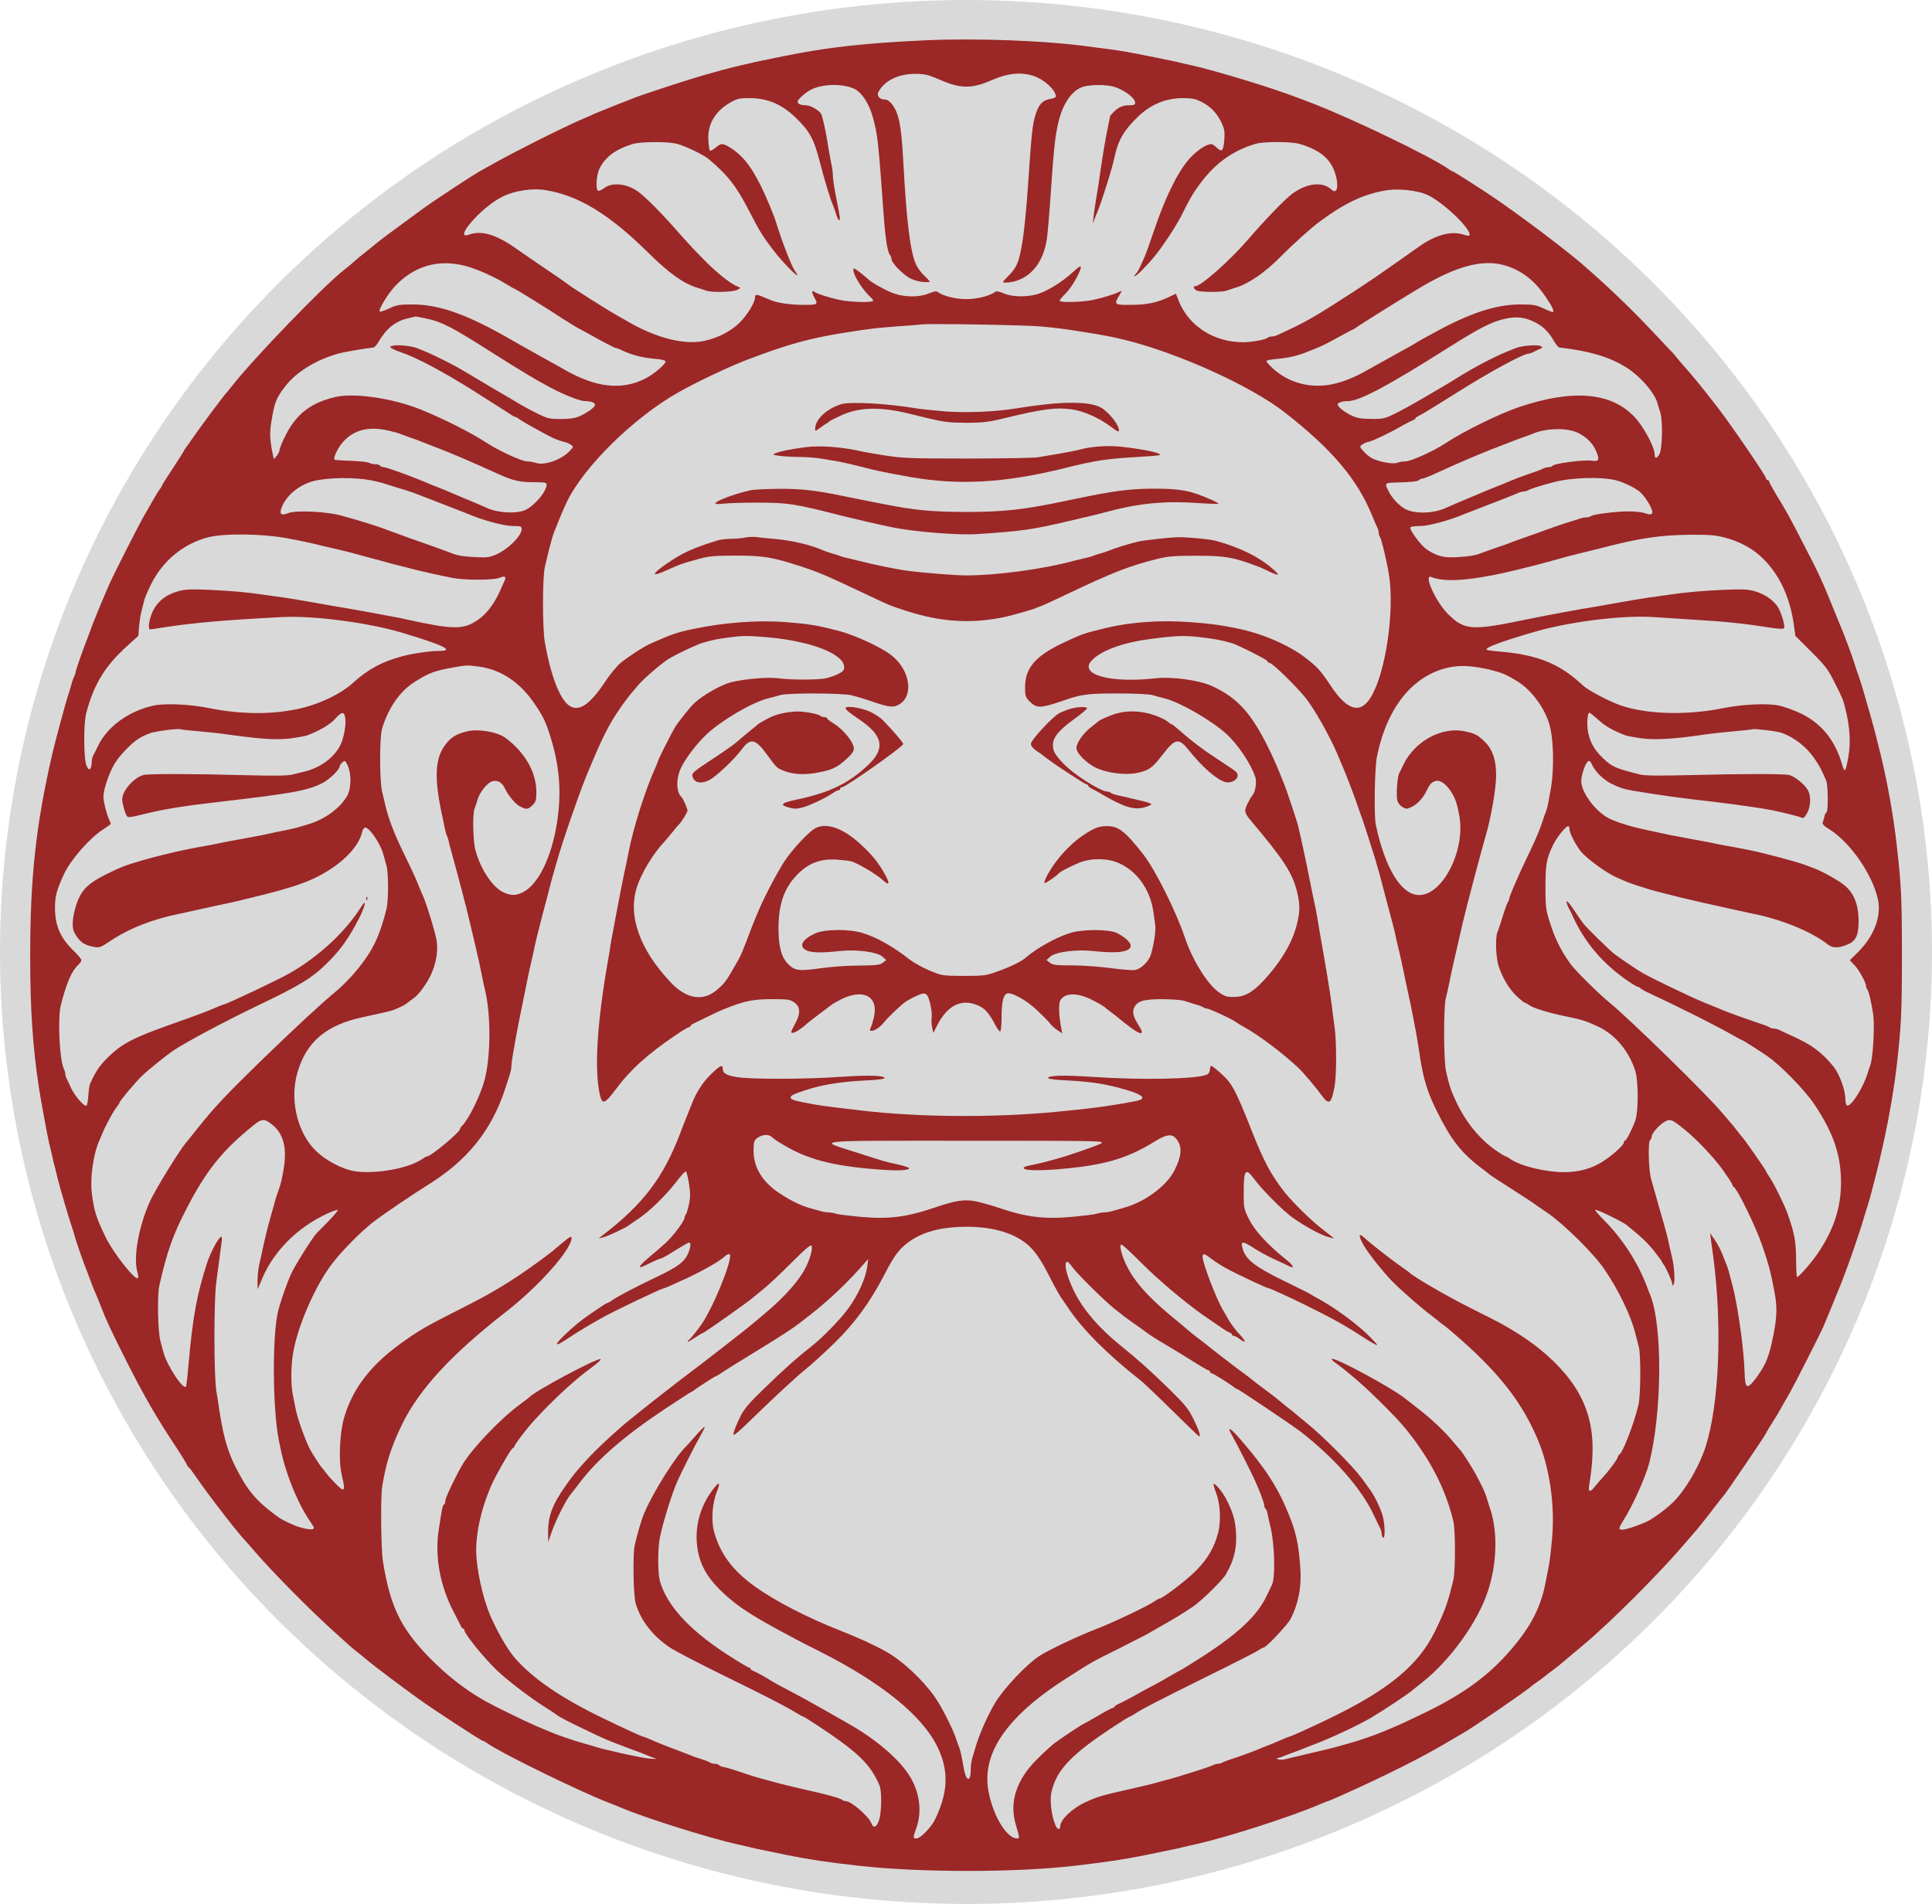 <svg width="832" height="820" viewBox="0 0 832 820" fill="none" xmlns="http://www.w3.org/2000/svg">
<ellipse cx="416" cy="410" rx="416" ry="410" fill="#D9D9D9"/>
<path d="M399.084 17.334C373.488 18.447 356.045 20.364 337.78 24.136C335.189 24.631 331.903 25.311 330.513 25.62C329.122 25.868 326.594 26.424 324.825 26.796C323.118 27.228 320.653 27.785 319.453 28.032C316.166 28.774 307.761 31.001 302.705 32.485C295.247 34.65 276.54 40.772 273.001 42.194C272.306 42.504 269.02 43.802 265.733 45.039C262.447 46.338 258.339 48.007 256.57 48.75C254.863 49.553 252.019 50.79 250.25 51.532C242.097 55.057 221.178 65.571 212.646 70.394C210.371 71.693 207.527 73.239 206.326 73.919C203.103 75.775 187.177 86.226 182.943 89.318C181.742 90.184 176.875 93.709 172.199 97.172C167.522 100.573 163.098 103.913 162.403 104.531C161.708 105.15 159.685 106.758 157.979 108.118C156.209 109.479 153.997 111.334 152.923 112.262C151.912 113.251 149.7 115.045 148.057 116.343C139.525 122.96 109.505 154.067 100.152 165.941C98.951 167.487 97.813 168.848 97.624 169.033C96.802 169.775 86.185 183.999 83.53 187.895C81.887 190.245 80.307 192.533 79.928 192.966C79.612 193.399 79.296 193.832 79.296 194.017C79.296 194.203 77.147 197.542 74.556 201.5C71.965 205.396 69.816 208.798 69.816 208.983C69.816 209.169 69.31 210.096 68.615 210.962C67.478 212.632 65.961 215.229 61.474 223.145C58.946 227.721 49.213 246.893 47.444 250.789C45.358 255.551 44.663 257.22 43.272 260.56C42.514 262.415 41.566 264.641 41.25 265.507C40.302 267.734 39.733 269.218 38.849 271.691C38.406 272.866 37.837 274.412 37.584 275.093C36.384 277.876 32.529 288.884 32.529 289.564C32.529 289.935 32.276 290.739 31.96 291.357C31.644 291.914 31.012 293.645 30.633 295.192C30.19 296.738 29.621 298.655 29.305 299.521C28.357 302.365 23.744 319.31 22.48 324.876C15.465 355.302 13 377.999 13 411.764C13 434.522 14.074 450.911 16.792 468.659C17.613 473.978 20.331 488.758 21.153 492.283C21.532 493.767 22.101 496.241 22.48 497.849C22.796 499.519 23.365 501.869 23.744 503.106C24.06 504.404 24.565 506.507 24.881 507.744C26.209 512.939 29.558 524.379 31.138 528.956C31.644 530.502 32.276 532.543 32.529 533.594C33.034 535.449 36.573 545.53 37.584 547.818C37.837 548.498 38.406 550.044 38.849 551.219C39.67 553.507 40.365 555.301 41.376 557.527C41.692 558.331 42.577 560.495 43.336 562.351C45.737 568.597 47.633 572.617 53.953 585.232C62.169 601.497 67.162 610.217 76.578 624.379C78.727 627.718 80.56 630.687 80.56 630.996C80.56 631.243 80.813 631.614 81.066 631.738C81.382 631.8 82.898 633.841 84.541 636.252C89.345 643.302 102.111 659.876 105.397 663.277C105.84 663.71 107.862 666.06 109.884 668.41C117.847 677.563 133.71 693.58 143.19 702.115C147.172 705.701 150.521 708.732 150.711 708.917C150.901 709.103 152.291 710.278 153.871 711.515C155.451 712.751 157.473 714.421 158.421 715.225C160.696 717.204 173.21 726.604 180.099 731.552C186.482 736.19 207.274 749.733 207.906 749.733C208.159 749.733 209.107 750.228 209.992 750.908C216.817 755.546 249.491 771.502 262.257 776.449C264.027 777.129 266.302 777.995 267.313 778.49C277.615 782.881 305.738 791.724 317.557 794.322C319.137 794.631 321.538 795.249 322.929 795.558C324.319 795.929 326.594 796.424 327.985 796.672C329.375 796.981 334.241 797.97 338.728 798.898C348.461 800.877 356.424 802.052 369.696 803.536C396.872 806.566 437.256 806.505 462.915 803.536C477.703 801.804 484.023 800.815 493.566 798.898C498.117 797.97 502.92 796.981 504.31 796.672C505.701 796.424 507.976 795.929 509.366 795.558C510.757 795.249 513.158 794.631 514.738 794.322C528.073 791.415 556.323 782.324 568.584 777.006C570.227 776.264 571.744 775.707 571.87 775.707C572.06 775.707 574.082 774.841 576.484 773.79C597.403 764.452 612.823 756.66 624.705 749.548C626.98 748.187 629.381 746.765 630.077 746.394C633.742 744.415 658.074 727.717 659.464 726.233C659.654 726.048 660.791 725.182 661.992 724.378C663.193 723.574 664.331 722.708 664.52 722.523C664.71 722.337 665.974 721.348 667.364 720.296C670.334 718.194 670.461 718.07 681.9 708.422C694.161 698.157 715.079 677.13 725.95 664.329C727.782 662.164 729.426 660.247 729.615 660.062C730.184 659.567 736.251 651.96 738.969 648.312C740.422 646.456 741.876 644.539 742.318 644.106C743.519 642.746 760.077 618.38 760.456 617.39C760.646 616.896 761.784 614.979 762.921 613.185C764.122 611.392 765.955 608.361 767.029 606.382C768.104 604.465 769.81 601.435 770.821 599.765C772.97 595.931 783.398 575.399 785.104 571.627C785.736 570.081 787.695 565.505 789.338 561.423C790.982 557.341 792.562 553.445 792.878 552.765C793.699 550.724 797.681 539.964 798.502 537.305C798.945 535.944 799.513 534.274 799.766 533.594C800.019 532.914 800.841 530.378 801.599 528.028C802.294 525.616 803.495 521.72 804.253 519.37C805.012 516.958 805.833 513.99 806.149 512.691C806.465 511.454 806.971 509.352 807.35 508.053C808.93 501.869 809.499 499.519 811.458 490.614C813.797 479.791 815.692 468.536 816.83 458.765C818.789 441.696 819.042 435.636 819.042 411.455C819.042 387.275 818.789 381.214 816.83 364.146C815.313 350.54 812.469 335.08 809.246 322.402C808.93 321.227 808.361 318.815 807.919 317.146C807.54 315.414 806.339 311.147 805.328 307.56C804.253 303.973 803.242 300.201 802.926 299.211C802.294 296.799 800.398 290.924 799.766 289.317C799.513 288.636 798.945 286.966 798.565 285.606C797.744 283.009 794.963 275.402 794.078 273.237C793.826 272.557 791.93 267.981 789.907 263.034C784.535 249.799 783.651 247.758 776.635 234.277C770.063 221.475 769.683 220.857 764.754 212.756C763.174 210.096 761.847 207.623 761.847 207.313C761.847 207.004 761.594 206.757 761.215 206.757C760.899 206.757 760.583 206.448 760.583 206.077C760.583 205.087 745.857 183.504 739.727 175.526C733.534 167.487 728.162 160.932 725.381 157.901C724.307 156.726 722.727 154.871 721.968 153.882C721.147 152.83 720.072 151.594 719.503 151.099C718.998 150.604 715.585 146.955 711.919 143.059C702.566 133.041 691.759 122.713 680.573 113.066C677.223 110.159 666.226 101.625 659.591 96.739C651.248 90.617 650.553 90.122 645.244 86.412C640.884 83.32 626.032 73.796 625.589 73.796C625.4 73.796 624.452 73.301 623.567 72.621C615.604 67.179 583.309 51.594 566.561 45.039C563.275 43.802 559.989 42.504 559.294 42.256C548.044 37.865 523.144 30.321 512.21 27.909C510.63 27.599 508.229 27.043 506.838 26.672C505.448 26.363 503.173 25.868 501.782 25.62C500.392 25.311 497.106 24.631 494.514 24.136C487.499 22.714 482.759 21.848 477.451 21.168C474.859 20.859 470.562 20.302 467.971 19.931C449.453 17.457 420.571 16.406 399.084 17.334ZM399.779 32.423C400.98 32.794 403.192 33.66 404.772 34.34C413.746 38.298 418.549 38.298 427.523 34.34C434.096 31.495 439.91 30.939 445.156 32.732C449.833 34.278 454.699 38.855 454.699 41.576C454.699 41.947 453.561 42.442 452.234 42.627C448.885 43.184 447.178 45.039 445.725 50.11C444.587 54.068 444.208 57.84 442.691 79.98C441.174 101.439 439.658 111.396 437.13 115.292C436.434 116.467 434.981 118.199 433.906 119.188C432.832 120.239 431.947 121.229 431.947 121.476C431.947 121.724 433.148 121.785 434.665 121.6C443.513 120.487 449.643 113.066 450.97 101.872C451.286 99.089 451.855 92.41 452.234 87.03C453.751 64.396 454.32 58.768 455.836 52.46C457.796 44.297 461.904 38.607 466.644 37.309C469.74 36.505 474.923 36.381 478.399 37.061C482.949 37.865 488.826 41.947 488.826 44.235C488.826 45.163 488.321 45.348 486.109 45.348C483.391 45.348 481.306 46.338 479.22 48.626C478.588 49.306 478.083 49.863 478.083 49.925C478.083 49.986 477.64 52.213 477.071 54.934C475.934 60.562 475.112 65.447 474.227 71.446C473.216 78.558 472.395 83.876 471.763 87.401C471.067 91.421 470.372 97.543 470.878 95.75C471.067 95.07 471.447 93.894 471.826 93.091C472.142 92.348 472.647 91.112 472.963 90.308C473.785 88.391 476.439 80.227 477.451 76.888C477.893 75.342 478.462 73.425 478.715 72.559C478.967 71.693 479.599 69.343 480.042 67.302C481.559 60.314 484.15 55.923 490.027 50.296C495.652 44.915 502.035 42.256 509.493 42.256C513.158 42.256 514.801 42.565 517.14 43.74C521.184 45.719 524.028 48.626 525.924 52.646C527.252 55.367 527.504 56.665 527.252 59.943C526.936 64.952 526.177 65.756 524.028 63.654C523.144 62.788 522.069 62.046 521.69 62.046C519.731 62.046 516.192 64.272 512.905 67.612C507.976 72.621 502.161 84 497.358 98.224C495.399 103.975 493.377 109.664 492.871 110.716C490.406 116.281 489.964 117.085 489.079 118.013C488.574 118.508 488.384 118.941 488.7 118.941C489.395 118.941 494.009 114.302 497.042 110.592C500.834 106.016 506.396 97.481 508.734 92.905C512.653 85.113 513.6 83.505 516.381 79.671C523.017 70.518 530.664 64.952 540.587 61.984C544.252 60.871 556.007 60.932 559.673 61.984C569.026 64.767 573.64 68.91 575.409 76.146C576.547 80.908 575.536 83.691 573.387 81.65C569.532 78.063 562.769 78.805 556.323 83.567C553.353 85.793 544.695 94.76 537.174 103.48C529.274 112.571 517.14 123.27 514.738 123.27C513.664 123.27 514.043 124.445 515.307 125.125C516.824 125.867 526.114 125.929 528.136 125.187C528.958 124.878 530.727 124.321 532.118 123.888C537.806 122.156 544.568 117.518 551.33 110.716C556.766 105.212 564.665 98.1 568.141 95.564C579.264 87.277 587.859 83.32 597.529 81.897C602.522 81.155 610.169 82.021 614.277 83.752C621.292 86.721 634.627 99.584 632.668 101.501C632.478 101.625 631.467 101.439 630.329 101.068C625.147 99.337 618.385 101.068 611.37 106.016C592.789 119.126 592.094 119.621 582.361 125.991C567.699 135.514 562.833 138.359 555.186 141.946C552.91 142.997 550.572 144.111 550.003 144.358C549.371 144.667 548.36 144.914 547.728 144.914C547.096 144.914 546.338 145.1 546.085 145.347C545.137 146.275 539.512 147.326 535.467 147.388C522.764 147.45 511.768 140.338 507.533 129.392L506.396 126.485L503.805 127.722C498.243 130.443 493.819 131.309 486.235 131.309C479.915 131.309 479.663 131.062 482.001 127.228C483.265 125.125 483.265 125.001 482.127 125.62C480.042 126.671 474.796 128.341 470.499 129.207C466.075 130.134 456.848 130.382 456.342 129.578C456.216 129.33 457.29 127.97 458.744 126.547C461.335 124.135 465.443 117.024 465.443 114.983C465.443 114.364 464.242 115.106 462.156 117.085C457.922 121.043 451.981 124.816 447.684 126.362C443.07 128.032 436.182 128.032 432.263 126.362C430.051 125.434 429.04 125.31 428.471 125.743C426.386 127.413 420.761 128.835 416.147 128.835C411.534 128.835 405.909 127.413 403.824 125.743C403.255 125.31 402.244 125.434 400.032 126.362C395.544 128.217 388.909 128.093 383.789 125.929C380.313 124.507 374.752 121.291 373.804 120.178C373.614 119.992 372.161 118.755 370.518 117.456C367.8 115.354 367.484 115.23 367.484 116.343C367.484 118.57 371.718 125.187 374.878 127.97C375.7 128.65 376.142 129.392 375.953 129.639C375.194 130.382 366.094 130.134 361.796 129.207C357.056 128.217 351.684 126.485 350.61 125.62C349.472 124.754 349.599 126.238 350.736 128.217C352.443 131.124 352.127 131.309 346.06 131.309C340.751 131.309 335.316 130.567 332.409 129.454C331.713 129.207 330.133 128.526 328.806 127.97C325.899 126.671 325.141 126.733 325.141 128.093C325.141 130.258 321.854 135.638 318.568 138.916C314.902 142.565 309.341 145.471 303.527 146.77C295.058 148.687 283.05 145.718 271.105 138.916C270.094 138.297 267.566 136.875 265.607 135.762C261.752 133.659 245.446 123.27 244.878 122.651C244.688 122.466 240.58 119.559 235.714 116.281C230.847 113.004 224.464 108.613 221.557 106.572C213.594 101.006 207.148 99.151 202.155 101.006C194.761 103.789 206.769 89.689 215.932 84.927C221.178 82.144 229.141 80.908 235.019 81.897C249.175 84.185 262.51 92.348 279.321 108.984C288.169 117.704 294.299 122.095 300.177 123.888C301.567 124.321 303.337 124.878 304.159 125.187C306.497 126.053 315.787 125.805 317.557 124.816C319.074 124.012 319.074 123.95 317.873 123.517C314.902 122.404 309.278 118.013 303.969 112.695C298.344 107.005 296.385 104.902 288.801 96.306C283.682 90.555 277.299 84.247 274.581 82.392C269.905 79.052 263.585 78.434 260.235 80.969C259.098 81.835 257.834 82.33 257.518 82.144C256.443 81.526 256.822 75.527 258.086 72.806C260.488 67.673 265.165 64.21 272.622 61.984C276.288 60.932 288.043 60.932 291.708 61.984C295.753 63.159 303.021 66.684 305.233 68.539C313.449 75.466 317.241 80.351 322.739 91.112C326.721 98.904 328.364 101.625 332.598 107.191C337.78 114.055 346.502 122.466 342.268 116.591C341.004 114.797 337.464 105.83 335.189 98.842C334.431 96.43 333.609 93.956 333.357 93.276C328.301 80.165 323.813 71.879 319.263 67.426C315.977 64.21 312.501 62.046 310.668 62.046C310.352 62.046 309.151 62.788 308.077 63.654C307.002 64.581 305.928 65.076 305.675 64.89C305.486 64.643 305.17 62.54 305.043 60.252C304.664 53.45 308.014 47.822 314.65 44.05C317.43 42.504 318.505 42.256 322.676 42.256C330.449 42.256 336.643 44.853 342.584 50.605C348.714 56.542 350.483 59.819 353.011 69.591C354.718 76.393 357.815 86.597 358.573 88.019C358.826 88.514 359.458 90.246 359.963 91.854C360.406 93.523 361.038 94.822 361.354 94.822C361.923 94.822 361.733 93.214 360.532 87.401C359.331 81.341 358.636 77.011 358.636 75.156C358.636 74.105 358.383 72.002 358.004 70.58C357.688 69.096 357.119 65.818 356.677 63.282C355.729 56.913 354.275 50.296 353.58 48.997C352.695 47.451 348.967 45.348 347.071 45.348C344.859 45.348 343.468 44.73 343.468 43.802C343.468 42.751 347.26 39.473 349.915 38.298C354.844 36.072 363.123 36.01 367.863 38.236C371.023 39.659 374.246 44.606 375.826 50.296C377.975 58.211 378.102 58.954 380.693 94.513C381.388 103.542 382.273 108.737 383.347 109.974C383.663 110.283 383.916 111.025 383.916 111.581C383.916 113.251 389.288 118.693 392.321 120.054C394.66 121.167 397.63 121.662 400.221 121.476C400.6 121.414 399.842 120.425 398.515 119.188C397.124 118.013 395.418 115.787 394.66 114.302C392.069 109.046 390.425 96.183 388.972 69.157C388.15 54.006 387.139 48.811 384.105 44.853C383.157 43.617 382.02 42.874 381.072 42.874C378.797 42.874 377.406 41.267 378.291 39.597C380.819 34.835 386.57 31.928 393.775 31.805C395.924 31.743 398.578 32.052 399.779 32.423ZM200.701 114.612C205.568 115.91 212.899 119.188 218.208 122.466C220.04 123.579 221.684 124.507 221.81 124.507C222 124.507 225.349 126.547 229.268 128.959C238.052 134.463 237.547 134.154 242.097 137.122C244.183 138.421 246.774 140.029 247.911 140.709C248.986 141.328 251.008 142.441 252.335 143.121C259.603 147.203 264.659 149.862 265.165 149.862C265.481 149.862 266.239 150.109 266.871 150.418C271.485 152.707 276.098 154.005 281.723 154.5C284.883 154.747 286.589 155.18 286.589 155.675C286.589 156.912 282.039 160.808 278.12 162.911C268.009 168.229 256.696 167.054 242.982 159.138C241.402 158.211 238.811 156.788 237.231 155.922C235.714 155.057 233.312 153.758 231.922 152.954C230.531 152.15 228.13 150.851 226.613 149.986C225.033 149.12 222.316 147.636 220.609 146.584C201.586 135.576 189.452 131.185 177.887 131.124C171.946 131.124 170.871 131.309 167.585 132.855C165.563 133.783 163.73 134.401 163.54 134.216C162.845 133.474 166.764 126.918 169.987 123.393C178.266 114.488 188.946 111.396 200.701 114.612ZM649.099 114.612C655.988 116.962 661.171 121.167 665.847 128.155C668.691 132.36 669.576 134.401 668.502 134.401C668.312 134.401 666.542 133.659 664.583 132.793C661.487 131.309 660.286 131.124 654.408 131.124C643.98 131.185 632.541 134.958 616.678 143.801C615.541 144.42 613.518 145.471 612.254 146.213C610.927 146.955 609.6 147.759 609.221 148.007C608.905 148.254 607.325 149.182 605.745 149.986C604.165 150.851 601.763 152.15 600.373 152.954C598.983 153.758 596.581 155.057 595.064 155.922C593.484 156.788 590.893 158.211 589.313 159.138C583.436 162.54 577.937 164.704 573.008 165.632C563.907 167.301 554.806 164.766 548.17 158.705C546.464 157.159 545.263 155.675 545.39 155.428C545.579 155.118 547.918 154.747 550.635 154.5C555.122 154.067 559.041 153.14 562.643 151.655C563.401 151.346 564.792 150.79 565.803 150.418C569.405 148.934 570.859 148.254 576.61 145.1C579.833 143.307 582.614 141.822 582.804 141.822C582.93 141.822 583.372 141.513 583.815 141.204C585.016 140.214 608.146 125.805 613.013 123.022C628.813 113.931 639.62 111.458 649.099 114.612ZM183.575 137.184C189.958 138.483 194.698 140.895 210.118 150.728C224.78 160.004 230.847 163.653 237.294 167.054C243.045 170.084 249.807 172.744 251.766 172.744C254.358 172.744 256.254 173.424 256.254 174.352C256.254 175.341 253.094 177.691 249.618 179.237C247.785 180.103 245.636 180.412 241.718 180.474C236.915 180.474 235.903 180.288 232.238 178.495C228.383 176.64 224.148 174.352 221.052 172.372C220.293 171.94 218.713 171.012 217.576 170.332C216.438 169.713 212.393 167.301 208.538 165.013C197.415 158.334 195.898 157.469 190.716 154.933C186.166 152.645 184.459 151.903 179.593 149.924C177.128 148.996 171.377 148.378 169.292 148.872C167.712 149.305 167.648 149.367 168.786 150.047C169.418 150.48 171.124 151.222 172.515 151.655C178.835 153.696 190.716 160.004 203.798 168.229C211.635 173.176 218.776 177.753 219.724 178.371C220.672 179.052 221.62 179.546 221.873 179.546C222.063 179.546 223.011 180.041 223.896 180.721C224.844 181.34 226.613 182.391 227.814 183.071C234.071 186.534 235.903 187.524 237.041 188.081C239.063 189.132 241.339 189.936 242.982 190.307C243.867 190.492 245.13 191.049 245.826 191.544C247.09 192.409 247.026 192.471 245.067 194.512C241.465 198.161 234.134 200.635 230.721 199.336C229.773 199.027 228.13 198.717 226.992 198.717C224.717 198.717 214.669 194.079 209.486 190.678C203.103 186.473 191.158 180.412 181.363 176.454C169.355 171.569 152.733 169.095 144.581 170.95C134.09 173.362 127.896 178.062 123.219 187.029C121.639 190.121 120.375 193.152 120.375 193.77C120.375 194.388 119.807 195.502 119.175 196.306L117.974 197.79L117.595 196.244C116.204 189.812 116.015 186.411 116.899 181.401C118.227 173.176 118.922 171.383 123.093 166.065C128.022 159.695 137.882 154.005 147.551 151.841C150.016 151.284 158.168 149.924 160.76 149.676C161.265 149.615 162.276 148.563 162.972 147.265C166.321 141.513 170.176 138.421 175.548 137.122C177.318 136.689 178.898 136.318 178.961 136.318C179.024 136.257 181.11 136.689 183.575 137.184ZM660.412 138.483C664.078 140.153 666.922 142.812 669.134 146.77C670.018 148.316 671.093 149.615 671.535 149.676C684.87 151.161 693.844 153.943 701.049 158.705C706.611 162.354 712.362 169.033 713.689 173.362C714.005 174.537 714.637 176.516 715.016 177.753C716.091 181.154 715.901 192.533 714.763 195.254C713.752 197.542 712.551 197.79 712.551 195.687C712.551 192.595 707.938 183.937 704.02 179.732C694.034 168.909 677.349 167.487 654.092 175.341C645.56 178.248 630.329 185.73 622.556 190.863C617.437 194.265 607.578 198.717 605.239 198.717C604.165 198.717 602.585 198.965 601.7 199.336C599.867 200.016 593.8 198.903 590.83 197.357C589.692 196.738 588.049 195.378 587.101 194.265C585.458 192.409 585.458 192.286 586.596 191.482C587.228 190.987 588.428 190.492 589.313 190.307C591.272 189.874 598.477 186.473 603.533 183.504C605.618 182.329 607.83 181.216 608.462 180.969C609.031 180.783 609.537 180.412 609.537 180.165C609.537 179.917 610.295 179.423 611.18 178.99C612.128 178.619 619.586 174.042 627.801 168.848C640.757 160.622 655.988 152.336 658.137 152.336C658.516 152.336 659.338 152.088 659.97 151.779C660.539 151.47 661.866 150.851 662.814 150.418C664.331 149.738 664.457 149.553 663.509 149.058C662.182 148.316 655.293 148.872 652.765 149.924C651.754 150.295 649.921 151.037 648.72 151.532C643.159 153.82 634.69 158.272 627.865 162.54C625.273 164.147 622.303 166.003 621.229 166.559C620.217 167.178 616.236 169.528 612.381 171.754C608.589 173.98 603.28 176.887 600.689 178.186C596.328 180.288 595.633 180.474 590.577 180.412C586.469 180.412 584.51 180.103 582.361 179.113C579.138 177.629 576.041 175.217 576.041 174.166C576.041 173.424 578.064 172.744 580.528 172.744C585.395 172.744 597.592 166.25 623.125 150.109C637.092 141.266 642.527 138.483 648.341 137.246C653.081 136.257 656.304 136.566 660.412 138.483ZM448.063 140.586C454.699 141.204 457.48 141.513 466.707 142.997C474.733 144.234 478.335 144.914 483.707 146.213C506.838 151.779 538.564 166.126 553.29 177.629C573.45 193.337 584.51 206.386 590.83 221.908C591.778 224.258 592.852 226.732 593.168 227.289C593.484 227.907 593.737 228.896 593.737 229.515C593.737 230.133 593.99 230.875 594.243 231.185C594.875 231.927 597.213 241.76 598.161 247.573C600.626 263.343 596.707 289.873 590.324 300.324C585.774 307.746 580.023 306.014 572.881 295.068C568.773 288.884 567.257 287.214 562.453 283.503C554.996 277.69 543.178 272.681 532.118 270.516C524.218 268.97 521.374 268.599 512.084 267.919C499.697 266.991 486.741 267.919 476.06 270.516C466.896 272.743 466.012 272.99 457.416 277.072C445.788 282.638 441.427 287.77 441.427 296.119C441.427 299.521 441.617 300.263 443.197 301.871C446.357 305.148 447.937 305.148 457.543 301.871C465.759 298.964 468.287 298.655 481.559 298.655C489.079 298.655 495.083 298.964 496.41 299.397C497.611 299.768 499.886 300.386 501.466 300.757C508.102 302.427 521.564 310.157 528.073 316.032C533.129 320.609 538.691 328.957 540.587 334.709C541.282 336.811 540.65 340.955 539.386 342.501C537.995 344.233 536.226 347.943 536.226 349.18C536.226 349.922 537.047 351.53 538.059 352.705C552.847 370.206 556.639 376.02 558.598 384.245C559.862 389.378 559.862 392.408 558.598 397.664C556.702 405.642 551.899 413.929 544.252 422.216C539.323 427.534 535.91 429.39 531.043 429.39C528.263 429.39 527.188 429.018 524.724 427.225C519.857 423.762 513.348 413.187 510.125 403.416C506.396 392.408 497.485 374.597 492.492 368.166C484.719 358.209 481.685 355.797 476.882 355.797C473.216 355.797 471.51 356.415 466.707 359.569C462.788 362.105 458.428 366.31 454.888 370.948C452.045 374.659 449.264 379.792 449.833 380.287C450.149 380.596 454.952 377.318 455.963 376.143C456.721 375.216 463.61 371.814 466.454 370.948C470.751 369.65 476.503 369.773 480.484 371.196C489.079 374.288 495.336 382.699 496.726 392.903C496.916 394.449 497.295 396.86 497.485 398.345C497.801 400.88 497.042 406.26 495.652 411.022C494.704 414.114 491.354 417.392 488.7 417.763C487.562 417.949 482.949 417.578 478.399 416.959C473.848 416.341 466.517 415.784 461.904 415.784C454.699 415.784 453.372 415.599 452.108 414.609L450.654 413.496L452.297 412.012C454.509 409.971 463.61 408.796 470.815 409.6C481.432 410.775 486.93 409.971 486.93 407.25C486.93 405.828 484.15 403.354 480.927 401.808C477.324 400.138 466.075 400.138 460.703 401.87C454.636 403.787 446.42 408.363 441.743 412.445C439.658 414.238 434.538 416.712 428.155 418.876C424.553 420.175 422.91 420.299 414.883 420.299C405.783 420.237 405.656 420.237 400.348 418.011C397.377 416.774 393.585 414.671 391.816 413.311C384.548 407.621 377.786 403.787 371.592 401.87C365.841 400.014 354.971 400.138 350.926 402.055C345.364 404.653 343.848 407.559 347.26 409.291C349.346 410.342 353.833 410.466 361.48 409.6C368.685 408.796 377.786 409.971 379.997 412.012L381.641 413.496L380.187 414.609C378.923 415.599 377.533 415.784 370.075 415.846C365.335 415.846 358.004 416.341 353.77 416.959C343.911 418.32 342.331 418.134 339.424 415.228C336.453 412.197 335.253 407.745 335.253 399.52C335.316 389.501 337.591 382.76 342.963 377.071C347.829 371.876 353.138 369.773 360.153 370.206C362.618 370.392 365.462 370.701 366.536 370.948C369.127 371.629 377.09 376.329 379.681 378.617C382.841 381.585 383.473 380.967 381.325 377.009C378.544 371.814 375.574 368.104 370.391 363.404C362.997 356.663 356.045 354.189 351.179 356.663C348.588 357.962 341.509 365.444 338.033 370.639C335.379 374.473 329.249 386.1 327.037 391.356C326.784 392.037 326.089 393.583 325.583 394.758C325.077 395.933 324.066 398.53 323.308 400.447C320.148 408.858 319.137 411.27 318.189 413.001C314.397 419.68 313.449 421.288 312.058 423.082C311.174 424.195 309.151 426.112 307.571 427.225C301.947 431.245 295.247 429.822 288.991 423.267C275.529 409.105 270.284 394.449 274.265 382.08C276.161 376.143 281.217 367.733 285.768 362.909C286.4 362.229 288.043 360.25 289.433 358.58C290.76 356.848 292.087 355.364 292.277 355.179C293.225 354.437 296.069 349.86 296.069 349.118C296.069 348.252 294.173 343.985 293.604 343.429C291.203 341.326 291.013 335.513 293.225 330.813C295.184 326.607 300.24 319.99 304.538 316.032C311.174 309.91 324.066 302.427 330.829 300.757C332.409 300.386 334.684 299.768 335.884 299.397C339.108 298.345 362.491 298.469 366.852 299.459C368.748 299.953 372.73 301.128 375.7 302.18C383.094 304.715 384.99 304.901 387.645 303.107C393.648 299.088 391.626 288.203 383.789 282.143C379.302 278.68 368.053 273.485 361.354 271.753C351.495 269.218 348.461 268.723 338.033 267.919C326.341 266.991 311.553 268.105 297.965 271.011C291.898 272.248 288.422 273.485 280.269 277.134C277.172 278.494 270.347 282.947 267.061 285.668C265.544 286.966 262.51 290.677 260.361 293.955C251.45 307.436 245.383 308.426 240.327 297.047C238.115 292.223 236.156 285.111 234.639 276.639C233.565 270.455 233.565 249.119 234.639 244.172C236.156 237.616 237.799 231.185 238.558 229.329C240.264 224.939 242.729 219.002 243.867 216.652C250.945 201.377 273.128 179.546 292.593 168.724C300.999 164.024 314.27 157.778 321.917 154.871C339.992 148.007 349.093 145.533 365.588 142.997C375.068 141.513 377.722 141.204 386.128 140.586C390.994 140.276 395.86 139.843 396.872 139.72C400.348 139.287 441.048 139.967 448.063 140.586ZM167.143 185.421C169.418 185.916 171.819 186.596 172.515 186.906C173.21 187.215 174.79 187.771 175.991 188.204C177.191 188.637 178.835 189.194 179.656 189.503C180.415 189.812 181.679 190.307 182.5 190.616C187.872 192.719 193.181 194.759 195.582 195.811C197.162 196.429 198.995 197.233 199.69 197.542C201.586 198.346 210.055 202.057 214.605 204.16C220.862 207.004 223.896 207.685 229.9 207.685C234.703 207.685 235.398 207.808 235.398 208.736C235.398 211.519 230.658 217.332 226.55 219.496C223.011 221.352 214.732 221.042 209.802 218.816C207.717 217.889 205.189 216.775 204.114 216.342C200.765 214.982 197.858 213.745 194.698 212.385C192.991 211.642 190.147 210.467 188.378 209.787C186.608 209.107 184.143 208.117 182.943 207.561C176.433 204.84 166.321 201.191 165.12 201.191C164.552 201.191 163.856 200.882 163.667 200.573C163.477 200.202 162.592 199.954 161.708 199.954C160.823 199.954 159.559 199.645 158.927 199.336C158.232 198.965 154.693 198.594 151.027 198.47C147.298 198.346 144.201 198.099 144.075 197.975C143.38 197.295 145.529 192.781 147.677 190.369C152.417 185.112 158.674 183.504 167.143 185.421ZM679.372 186.349C683.101 188.081 685.881 190.863 687.335 194.203C689.041 198.099 688.599 198.903 685.249 198.408C681.647 197.975 669.26 199.583 668.565 200.635C668.375 200.944 667.68 201.191 666.985 201.191C666.353 201.191 665.279 201.438 664.646 201.748C664.078 202.119 661.423 203.108 658.832 203.974C653.839 205.706 652.891 206.077 649.352 207.561C648.151 208.117 645.687 209.107 643.917 209.787C642.148 210.467 639.304 211.642 637.597 212.385C635.891 213.127 633.679 214.054 632.604 214.487C628.117 216.342 626.095 217.208 622.493 218.816C617.31 221.166 609.347 221.414 605.302 219.311C602.522 217.827 599.362 214.487 597.908 211.395C596.139 207.808 596.012 207.932 603.406 207.746C607.514 207.623 610.485 207.313 610.927 206.881C611.37 206.448 612.065 206.138 612.507 206.138C612.95 206.138 615.541 205.149 618.195 203.912C624.705 200.944 629.634 198.779 631.973 197.79C633.047 197.357 635.133 196.491 636.712 195.811C639.114 194.759 644.17 192.781 649.858 190.616C650.616 190.307 651.88 189.812 652.702 189.503C653.46 189.194 655.103 188.637 656.304 188.204C657.505 187.771 659.085 187.215 659.78 186.906C665.594 184.37 674.632 184.123 679.372 186.349ZM159.559 206.819C161.455 207.19 163.73 207.746 164.615 207.994C165.5 208.303 168.596 209.231 171.567 210.158C174.537 211.024 177.507 212.013 178.203 212.261C179.277 212.694 194.95 218.754 199.058 220.362C199.754 220.61 201.017 221.104 201.902 221.475C207.717 224.011 217.07 226.546 220.736 226.546C224.338 226.546 224.654 226.67 224.654 227.907C224.654 230.69 219.029 236.379 213.973 238.668C210.94 240.028 209.929 240.214 205.125 239.966C199.69 239.719 196.973 239.286 194.634 238.297C193.118 237.678 181.552 233.535 178.835 232.607C177.823 232.298 176.37 231.741 175.675 231.494C174.979 231.247 172.704 230.381 170.619 229.639C168.533 228.896 166.132 228.031 165.247 227.66C163.288 226.918 155.704 224.506 151.975 223.454C150.395 223.021 148.436 222.465 147.551 222.218C141.673 220.362 127.517 219.62 124.167 220.981C121.26 222.156 120.249 221.475 121.134 219.002C122.967 213.683 128.528 208.921 134.785 207.252C140.789 205.644 152.291 205.458 159.559 206.819ZM695.804 206.819C699.469 207.746 704.841 210.406 706.737 212.323C707.685 213.25 709.265 215.415 710.276 217.208C712.425 221.166 711.919 222.279 708.443 221.042C707.243 220.61 704.083 220.239 701.492 220.239C696.12 220.239 686.008 221.475 685.123 222.279C684.744 222.589 683.859 222.836 683.037 222.836C682.279 222.836 681.015 223.083 680.193 223.393C679.372 223.702 677.602 224.258 676.212 224.691C673.558 225.433 665.784 228.154 663.572 229.02C662.877 229.268 661.297 229.824 660.096 230.257C658.895 230.69 657.315 231.247 656.62 231.494C655.925 231.741 654.345 232.298 653.144 232.731C651.943 233.164 650.363 233.72 649.668 234.029C648.973 234.339 646.256 235.266 643.664 236.132C641.073 237.06 638.356 237.987 637.66 238.297C635.385 239.224 632.668 239.657 627.359 239.966C621.608 240.276 618.827 239.533 614.403 236.627C611.875 234.895 606.756 228.031 607.388 227.103C607.578 226.794 609.474 226.546 611.622 226.546C615.225 226.546 624.578 224.011 630.393 221.475C631.277 221.104 632.541 220.61 633.237 220.362C642.211 216.961 653.081 212.694 653.903 212.261C654.535 211.952 655.483 211.704 655.988 211.704C656.494 211.704 657.442 211.457 658.074 211.148C659.211 210.467 663.193 209.231 669.26 207.623C676.591 205.644 689.61 205.273 695.804 206.819ZM123.219 231.741C128.654 232.731 134.532 233.968 139.335 235.204C140.536 235.514 143.001 236.07 144.707 236.441C148.246 237.245 152.165 238.235 154.503 238.915C155.388 239.162 157.916 239.904 160.191 240.461C162.466 241.018 164.994 241.76 165.879 242.007C167.396 242.44 169.355 242.997 175.232 244.419C176.686 244.79 178.961 245.347 180.288 245.718C183.511 246.522 190.084 247.944 194.634 248.872C200.07 249.923 212.457 249.923 215.048 248.872C217.449 247.882 218.144 248.253 217.26 250.232C216.88 250.974 216.248 252.397 215.806 253.448C212.836 260.312 209.36 264.827 204.746 267.672C199.248 271.135 194.382 271.011 176.307 267.053C173.905 266.497 170.303 265.755 168.407 265.445C159.559 263.776 153.113 262.601 148.689 261.858C146.856 261.549 141.231 260.622 136.175 259.694C131.119 258.766 125.052 257.777 122.587 257.406C120.186 257.097 116.204 256.478 113.739 256.169C106.535 255.056 99.14 254.437 89.408 254.005C81.824 253.695 79.612 253.819 76.578 254.685C71.522 256.107 67.983 258.89 65.898 263.034C64.318 266.187 63.496 271.073 64.634 271.073C64.886 271.073 66.909 270.764 69.184 270.393C83.657 268.166 96.486 267.053 121.639 265.755C135.227 265.074 158.548 268.166 173.147 272.495C191.285 277.938 196.151 280.349 188.946 280.349C185.344 280.349 177.887 281.401 173.463 282.576C164.615 284.926 158.611 288.141 152.101 294.017C146.793 298.902 137.313 303.417 128.275 305.334C116.963 307.807 103.501 307.684 90.04 304.963C81.95 303.293 70.827 302.798 66.024 303.911C55.407 306.261 46.243 312.94 42.261 321.165C41.376 323.021 40.365 325.061 40.049 325.618C39.733 326.236 39.48 327.473 39.48 328.401C39.48 329.39 39.228 330.504 38.912 330.998C38.469 331.679 38.09 331.431 37.332 329.947C36.005 327.411 35.878 311.642 37.205 306.818C40.555 294.511 45.168 286.966 54.585 278.37L59.578 273.856L59.894 269.836C60.083 267.61 60.526 264.703 60.905 263.343C61.284 261.982 61.727 260.003 61.979 259.014C62.169 257.962 63.559 254.623 65.076 251.593C70.006 241.574 79.106 234.091 89.534 231.432C96.549 229.639 112.412 229.824 123.219 231.741ZM742.634 231.494C750.661 233.596 756.98 237.493 761.847 243.429C767.598 250.356 771.011 258.643 772.527 269.218L773.159 273.856L779.985 280.659C785.989 286.657 787.19 288.203 789.907 293.645C793.32 300.386 793.636 301.067 794.584 304.777C796.669 312.878 797.112 319.867 795.911 326.36C794.71 332.792 794.394 333.039 793.194 328.896C790.034 318.321 784.03 311.209 774.929 307.003C772.085 305.705 768.167 304.344 766.271 303.911C761.468 302.798 750.345 303.293 742.255 304.963C726.455 308.178 708.886 307.684 697.7 303.726C692.644 301.932 683.922 297.294 681.773 295.315C671.788 285.853 662.182 281.957 645.56 280.597C643.285 280.411 641.073 280.102 640.568 279.978C638.419 279.298 645.308 276.639 661.044 272.062C676.022 267.734 698.711 264.889 711.919 265.755C715.585 266.002 722.853 266.435 728.035 266.806C743.772 267.734 750.029 268.414 763.364 270.455C765.765 270.826 767.977 270.887 768.23 270.64C768.925 269.96 767.219 263.961 765.576 261.364C763.68 258.457 759.951 255.86 755.653 254.623C752.683 253.819 750.408 253.695 742.887 254.005C733.154 254.437 725.76 255.056 718.555 256.169C716.154 256.478 712.172 257.097 709.707 257.406C707.306 257.777 701.176 258.766 696.12 259.694C691.064 260.622 685.565 261.549 683.796 261.858C682.089 262.106 679.814 262.477 678.74 262.724C677.729 262.91 675.327 263.343 673.558 263.652C666.479 264.951 663.383 265.569 657.252 266.806C633.868 271.691 630.709 271.506 623.63 264.518C618.448 259.447 612.76 247.078 616.362 248.501C622.493 251.098 635.006 249.923 654.598 245.099C655.862 244.728 658.011 244.233 659.338 243.924C660.602 243.615 662.814 242.997 664.204 242.625C665.594 242.254 667.617 241.698 668.628 241.451C669.702 241.141 672.23 240.461 674.316 239.843C676.402 239.286 679.814 238.42 681.9 237.925C687.145 236.689 689.673 236.008 692.644 235.266C706.358 231.741 715.585 230.443 727.277 230.319C736.062 230.257 738.653 230.443 742.634 231.494ZM330.702 274.474C350.736 276.268 365.272 282.452 363.376 288.389C362.997 289.502 359.9 291.048 355.792 292.099C352.695 292.842 340.94 292.903 334.873 292.099C330.386 291.543 320.653 292.409 314.839 293.831C310.478 294.944 302.642 299.397 298.913 302.922C297.333 304.406 292.403 310.528 290.95 312.817C289.433 315.167 283.429 327.04 283.429 327.659C283.429 327.844 282.86 329.143 282.228 330.627C278.057 339.718 272.812 356.23 270.789 366.62C270.41 368.66 269.778 371.443 269.525 372.804C268.577 376.885 266.113 389.563 265.101 395.067C264.785 396.737 264.28 399.705 263.901 401.56C263.521 403.416 263.079 405.951 262.889 407.126C262.763 408.301 262.321 410.837 262.005 412.692C257.138 440.026 255.874 460.311 258.276 471.257C259.287 475.895 260.361 475.586 265.038 469.34C271.421 460.744 278.563 454.25 290.823 445.901C293.667 443.984 296.322 442.376 296.701 442.376C297.017 442.376 297.333 442.191 297.333 441.882C297.333 441.634 297.965 441.14 298.787 440.769C299.545 440.397 302.326 439.037 304.917 437.8C307.508 436.501 310.289 435.203 311.11 434.894C311.869 434.584 313.133 434.09 313.954 433.78C320.906 431.059 324.825 430.317 332.409 430.317C339.297 430.317 340.182 430.441 342.078 431.74C344.796 433.657 344.859 436.625 342.141 441.387C340.561 444.355 340.435 444.85 341.32 444.85C342.331 444.85 345.301 442.933 347.387 440.954C347.829 440.521 350.357 438.604 352.948 436.625C355.539 434.708 358.004 432.853 358.383 432.544C358.763 432.234 360.595 431.245 362.365 430.317C371.971 425.617 378.418 429.204 376.332 438.109C375.89 439.965 375.321 441.944 375.005 442.5C373.488 445.345 377.849 443.799 380.44 440.583C381.893 438.728 385.875 434.832 388.909 432.234C390.046 431.307 392.574 429.822 394.47 429.018C397.693 427.596 398.072 427.596 399.084 428.462C400.284 429.513 401.675 436.254 401.169 438.728C401.043 439.532 401.169 441.263 401.422 442.5L401.928 444.85L403.76 441.263C408.248 432.729 414.378 429.884 421.456 433.162C424.237 434.399 426.07 436.501 428.724 441.634C429.482 443.057 430.367 444.232 430.683 444.232C431.062 444.232 431.315 441.696 431.315 438.109C431.315 431.678 432.074 428.462 433.654 427.905C435.613 427.163 442.249 430.874 446.862 435.326C449.327 437.676 451.729 440.15 452.234 440.83C452.74 441.573 454.067 442.747 455.268 443.613L457.416 445.036L456.974 442.624C455.963 437.367 455.836 432.296 456.595 430.874C458.554 427.349 464.305 427.411 471.004 430.997C473.343 432.172 475.365 433.409 475.555 433.595C475.744 433.842 477.008 434.832 478.399 435.883C479.789 436.872 481.495 438.233 482.191 438.851C482.886 439.47 485.161 441.263 487.183 442.747C491.544 445.963 492.934 445.654 490.596 442.005C488.005 437.986 487.436 435.759 488.51 433.78C489.901 431.059 492.618 430.317 500.897 430.317C504.879 430.379 508.987 430.688 510.061 431.059C511.073 431.43 513.158 432.049 514.738 432.544C516.318 432.976 517.835 433.533 518.214 433.842C518.53 434.09 519.162 434.337 519.668 434.337C520.679 434.337 529.59 438.419 531.802 439.903C532.687 440.521 534.519 441.634 535.847 442.376C541.851 445.654 552.089 453.323 558.914 459.692C560.937 461.486 566.688 468.35 569.342 471.999C572.376 476.081 573.324 475.338 574.714 467.979C575.599 463.279 575.599 449.179 574.777 442.686C574.398 439.965 573.766 435.388 573.45 432.482C572.692 426.854 570.985 416.341 568.394 401.87C568.141 400.138 567.573 397.108 567.257 395.067C566.941 393.026 566.498 390.8 566.309 390.12C565.993 388.759 565.613 386.966 562.706 372.495C561.632 367.238 560.431 361.796 560.115 360.435C559.799 359.075 559.294 356.972 559.041 355.797C558.472 353.385 553.606 338.852 552.721 336.935C552.405 336.255 551.773 334.709 551.33 333.534C550.888 332.359 549.814 329.823 548.992 327.968C540.144 308.426 533.951 301.005 522.006 295.501C516.255 292.903 504.753 291.295 497.358 292.161C478.146 294.264 464.684 290.553 469.993 284.616C473.722 280.473 482.57 277.072 493.566 275.464C505.953 273.732 509.872 273.547 517.266 274.474C523.902 275.278 525.735 275.649 530.538 277.01C533.066 277.752 545.706 284.122 545.706 284.678C545.706 284.988 546.211 285.359 546.843 285.544C548.613 286.163 557.587 294.944 562.201 300.51C565.993 305.21 573.071 317.764 576.231 325.494C576.863 327.04 577.684 328.957 578.064 329.823C579.77 333.719 583.309 343.058 584.636 346.954C585.142 348.623 585.837 350.479 586.09 351.159C586.406 351.839 587.67 355.735 588.997 359.817C590.261 363.898 591.462 367.671 591.651 368.166C591.841 368.66 592.22 370.021 592.536 371.072C592.852 372.185 593.421 374.164 593.8 375.401C594.179 376.7 594.685 378.741 595.001 379.916C595.317 381.091 596.581 385.976 597.845 390.738C599.172 395.5 600.436 400.509 600.752 401.87C601.005 403.23 601.511 405.457 601.827 406.817C602.775 410.466 603.912 415.784 604.481 418.567C604.734 419.928 605.555 423.824 606.314 427.225C607.072 430.626 607.957 434.894 608.273 436.625C609.537 443.242 610.169 446.458 610.485 448.561C610.674 449.736 611.117 452.519 611.433 454.745C612.95 464.702 614.719 470.453 618.764 478.554C624.894 490.923 629.255 496.55 638.229 503.291C639.556 504.281 641.01 505.456 641.389 505.765C641.768 506.136 646.003 508.919 650.806 511.949C655.609 515.041 659.907 517.824 660.286 518.133C660.728 518.504 663.319 520.298 666.1 522.153C673.178 526.915 686.197 539.716 690.874 546.581C697.004 555.548 702.376 566.68 704.272 574.41C704.715 576.08 705.347 578.615 705.726 579.976C706.674 583.439 706.548 601.064 705.6 605.084C703.451 613.804 698.711 625.987 697.257 626.543C697.004 626.667 696.752 627.038 696.752 627.409C696.752 628.213 692.77 633.593 689.989 636.562C688.915 637.737 687.398 639.468 686.64 640.458C684.807 642.746 683.922 642.622 684.301 640.087C687.019 623.822 686.197 613.185 681.331 602.857C676.654 592.839 666.606 582.449 653.776 574.41C647.583 570.514 646.824 570.143 632.541 562.969C622.745 558.022 608.589 549.797 607.009 548.127C606.819 547.941 605.682 547.076 604.481 546.272C600.815 543.798 590.387 535.758 587.923 533.408C585.142 530.811 584.763 531.677 586.975 535.82C588.555 538.912 595.317 547.509 599.551 551.837C602.901 555.301 612.823 563.959 615.983 566.247C617.247 567.174 618.638 568.288 619.143 568.72C619.586 569.153 620.597 569.957 621.418 570.514C623.567 571.936 632.099 579.419 636.712 583.996C649.036 595.993 656.62 606.692 662.308 620.173C667.364 632.171 669.702 648.435 668.375 662.721C667.996 667.235 667.364 672.368 667.048 674.1C666.669 675.893 666.1 678.985 665.721 680.903C663.825 691.23 659.97 699.146 652.512 708.299C642.148 720.976 631.025 729.263 612.634 738.107C607.957 740.333 603.154 742.621 601.953 743.116C600.752 743.611 598.161 744.724 596.265 745.528C592.599 747.136 585.205 749.671 580.465 750.97C578.885 751.403 577.052 751.898 576.357 752.145C575.662 752.392 570.543 753.629 564.981 754.928C559.42 756.227 554.174 757.463 553.29 757.711C552.405 757.958 551.078 757.958 550.446 757.711C549.75 757.463 549.561 757.216 550.003 757.216C550.509 757.154 551.773 756.783 552.847 756.288C553.985 755.856 555.881 755.113 557.082 754.681C558.282 754.248 559.862 753.691 560.557 753.382C561.253 753.073 563.401 752.269 565.297 751.527C572.692 748.806 585.142 742.931 590.577 739.715C595.696 736.684 605.745 730.005 608.02 728.15C609.094 727.284 611.18 725.615 612.634 724.44C624.515 715.04 636.396 698.59 640.757 685.293C644.612 673.667 645.055 659.938 641.832 650.167C641.516 649.301 640.947 647.508 640.568 646.147C639.493 642.684 639.114 641.818 636.396 636.562C634.311 632.48 629.571 625.059 628.56 624.193C628.37 624.008 627.043 622.462 625.653 620.792C622.24 616.586 616.489 611.144 610.801 606.754C608.21 604.713 605.555 602.672 604.86 602.115C599.299 597.725 576.294 585.232 573.703 585.232C573.071 585.232 573.829 586.098 575.472 587.211C576.989 588.325 578.38 589.376 578.569 589.561C578.759 589.747 580.592 591.231 582.677 592.963C588.302 597.477 601.258 610.279 605.239 615.226C615.983 628.46 622.556 641.323 625.905 655.3C626.79 659.072 626.79 676.512 625.905 680.284C623.567 690.117 622.24 693.889 617.879 702.733C610.738 717.39 597.466 728.212 571.301 740.704C563.844 744.291 555.881 747.878 555.438 747.878C555.312 747.878 553.795 748.434 552.152 749.177C548.866 750.599 546.78 751.465 544.631 752.269C543.81 752.578 542.546 753.073 541.787 753.444C539.07 754.557 533.382 756.66 530.538 757.525C528.958 758.02 527.188 758.7 526.62 759.01C525.988 759.381 525.04 759.628 524.534 759.628C524.028 759.628 523.08 759.875 522.448 760.185C521.88 760.494 518.277 761.792 514.422 762.967C507.281 765.256 505.764 765.689 500.834 766.987C499.254 767.42 497.169 767.977 496.094 768.286C495.083 768.595 490.912 769.523 486.93 770.45C474.417 773.233 472.395 773.852 467.023 776.387C461.651 778.923 456.595 783.808 456.595 786.406C456.595 788.323 455.331 788.075 454.509 786.097C452.803 782.015 451.981 775.336 452.803 771.811C455.015 762.04 461.588 755.299 481.116 742.621C483.96 740.766 486.488 739.22 486.678 739.22C486.867 739.22 487.815 738.725 488.7 738.107C491.607 736.128 498.496 732.603 519.668 722.09C530.917 716.586 540.903 711.453 541.914 710.772C542.862 710.092 543.936 709.536 544.252 709.536C545.263 709.536 554.427 699.826 555.754 697.291C559.104 690.859 560.557 683.5 559.989 675.646C559.294 665.318 558.219 660.247 555.186 652.702C550.572 641.076 545.01 632.418 534.456 620.235C529.59 614.546 527.947 613.865 530.854 618.689C532.181 620.977 538.943 634.212 540.65 638.108C542.483 642.127 544.442 647.446 544.442 648.373C544.442 648.992 544.695 649.61 545.01 649.796C545.326 649.981 545.706 651.033 545.895 652.146C546.085 653.259 546.59 655.424 546.97 656.97C548.929 664.514 549.371 679.666 547.665 682.758C547.349 683.376 546.338 685.479 545.39 687.458C541.408 695.93 532.876 703.846 516.824 714.112C512.273 717.019 508.355 719.43 508.229 719.43C508.039 719.43 506.08 720.544 503.741 721.904C501.466 723.265 497.864 725.305 495.652 726.419C493.44 727.594 490.09 729.387 488.194 730.5C486.298 731.552 483.644 732.912 482.38 733.53C481.053 734.087 479.979 734.767 479.979 735.015C479.979 735.324 479.663 735.509 479.347 735.509C478.967 735.509 476.06 737.055 472.9 738.911C469.74 740.766 467.023 742.312 466.896 742.312C466.454 742.312 456.848 748.682 454.067 750.785C452.487 752.021 449.074 755.175 446.42 757.835C437.698 766.616 434.602 776.14 437.382 785.602C439.152 791.724 439.152 791.786 438.014 791.786C433.401 791.786 427.334 781.52 425.564 770.76C422.91 754.495 434.222 738.602 460.071 722.275C470.878 715.411 469.993 715.905 481.559 710.154C486.804 707.495 492.113 704.774 493.44 704.093C494.704 703.351 496.726 702.238 497.864 701.558C504.563 697.847 510.441 694.261 513.79 691.911C517.772 689.128 526.43 680.655 527.947 677.996C531.549 671.935 532.876 665.937 532.181 658.763C531.802 654.31 530.791 651.033 528.263 646.023C526.746 642.87 523.207 638.602 522.638 639.159C522.448 639.283 522.954 640.952 523.649 642.808C525.482 647.508 525.924 654.991 524.597 660.062C522.891 666.617 519.984 671.564 514.738 676.759C510.63 680.841 500.518 688.509 499.254 688.509C499.001 688.509 498.054 689.004 497.169 689.684C494.072 691.787 479.283 698.837 472.331 701.496C464.116 704.65 451.349 710.711 447.431 713.308C441.996 716.895 432.453 727.037 428.724 733.098C425.311 738.725 421.646 747.074 420.003 752.825C419.56 754.371 418.928 756.474 418.612 757.525C418.296 758.577 418.043 760.617 418.043 762.164C418.043 767.977 415.958 767.296 414.947 761.112C414.125 756.288 413.619 754 413.051 752.516C412.735 751.836 412.166 750.166 411.723 748.806C410.27 744.415 405.34 734.705 402.37 730.562C397.061 723.141 388.403 715.101 381.577 711.329C376.711 708.546 369.064 705.083 361.796 702.238C347.829 696.796 333.736 689.499 325.141 683.314C315.408 676.326 310.162 669.214 307.508 659.691C306.181 654.929 306.75 647.322 308.709 642.437C310.478 638.046 309.657 637.86 306.686 641.942C301.82 648.559 299.545 656.227 300.051 664.081C300.746 673.914 304.917 680.841 315.029 689.189C319.642 693.024 325.583 696.734 335.253 701.991C336.832 702.795 339.55 704.279 341.256 705.207C343.026 706.196 347.956 708.732 352.316 710.896C379.745 724.687 397.504 739.034 403.95 752.887C408.69 762.844 408.248 772.182 402.623 783.685C400.98 787.086 396.366 791.786 394.66 791.786C393.08 791.786 393.08 791.6 394.66 787.148C397.188 779.912 395.987 771.378 391.373 764.328C386.697 757.154 376.711 748.744 365.398 742.374C364.261 741.756 360.279 739.405 356.424 737.241C349.915 733.53 344.985 730.809 337.464 726.851C335.695 725.986 333.609 724.749 332.725 724.254C329.501 722.213 325.393 719.987 324.382 719.616C323.75 719.43 323.245 719.059 323.245 718.75C323.245 718.441 322.929 718.194 322.549 718.194C322.17 718.194 317.81 715.596 312.88 712.38C296.638 701.805 287.032 691.292 284.124 680.717C283.24 677.439 283.24 666.741 284.124 662.412C285.578 655.3 289.37 643.241 291.771 637.798C293.857 633.222 299.039 622.894 301.441 618.689C302.705 616.525 303.59 614.669 303.463 614.484C303.337 614.36 301.504 616.154 299.482 618.442C297.459 620.792 295.627 622.771 295.437 622.956C291.013 627.162 281.47 642.313 277.552 651.404C276.351 654.125 274.265 661.175 273.317 665.628C272.433 669.709 272.749 687.087 273.76 690.612C275.972 698.033 281.091 704.588 288.548 709.597C290.76 711.082 300.935 716.338 311.237 721.409C330.197 730.686 338.728 735.077 342.963 737.736C344.29 738.54 345.491 739.22 345.68 739.22C346.249 739.22 357.056 746.332 362.112 750.042C371.592 756.969 375.763 761.792 378.797 769.09C379.745 771.44 379.681 780.345 378.607 783.746C377.596 787.024 376.142 787.643 375.194 785.169C374.057 782.2 366.536 775.707 364.198 775.707C363.692 775.707 363.06 775.46 362.744 775.212C361.67 774.346 356.108 772.862 345.364 770.45C341.383 769.523 337.148 768.533 336.074 768.224C334.936 767.915 333.041 767.42 331.966 767.111C326.721 765.75 323.813 764.885 318.821 763.153C315.85 762.164 312.69 761.174 311.679 761.05C310.731 760.865 309.783 760.494 309.594 760.185C309.404 759.875 308.646 759.628 307.824 759.628C307.066 759.628 306.181 759.381 305.865 759.133C305.486 758.886 304.095 758.267 302.705 757.835C301.315 757.402 299.608 756.845 298.913 756.598C298.218 756.288 295.69 755.299 293.225 754.371C290.823 753.444 288.106 752.392 287.221 752.083C286.336 751.712 285.072 751.217 284.377 750.97C283.682 750.661 281.786 749.919 280.143 749.177C278.5 748.434 276.983 747.878 276.793 747.878C276.351 747.878 268.325 744.229 260.361 740.333C241.655 731.366 229.331 722.894 221.494 713.803C218.46 710.216 214.226 702.857 211.193 695.93C207.843 688.2 205.062 675.337 205.062 667.73C205.062 658.083 208.349 645.714 213.405 636.005C217.007 629.202 220.42 623.575 220.988 623.575C221.241 623.575 221.494 623.327 221.494 622.956C221.494 622.276 226.424 615.783 229.71 612.134C237.989 602.981 247.785 593.952 255.432 588.448C257.644 586.84 259.034 585.48 258.592 585.356C256.696 584.985 230.026 599.271 227.814 601.868C227.624 602.054 225.792 603.476 223.706 605.022C215.743 610.835 203.356 623.76 199.248 630.625C196.467 635.263 191.79 645.034 191.79 646.271C191.79 647.013 191.538 647.755 191.222 647.941C190.59 648.312 190.4 649.363 188.946 658.825C187.177 670.266 189.452 683.005 195.456 694.384C196.657 696.734 197.984 699.332 198.363 700.074C198.742 700.878 199.248 701.496 199.564 701.496C199.817 701.496 200.006 701.805 200.006 702.176C200.006 703.661 208.412 714.05 213.91 719.307C218.144 723.388 227.372 730.5 233.818 734.644C236.978 736.623 239.632 738.416 239.822 738.602C240.517 739.282 244.309 741.261 251.514 744.724C260.677 749.115 261.625 749.548 270.473 752.825C274.328 754.248 278.31 755.794 279.321 756.227C280.396 756.66 281.786 757.216 282.481 757.402C283.176 757.587 281.912 757.587 279.637 757.402C276.098 757.092 260.993 753.753 256.254 752.269C255.369 751.96 253.41 751.403 251.83 750.97C247.026 749.671 239.695 747.136 236.03 745.528C234.134 744.724 231.543 743.611 230.342 743.116C226.74 741.57 213.215 735.015 209.486 732.912C201.776 728.645 194.508 723.203 187.746 716.709C173.083 702.547 168.091 692.776 164.868 672.121C164.046 666.864 163.856 644.292 164.615 639.963C166.321 629.759 168.596 622.771 173.273 613.185C180.604 598.281 194.445 583.253 217.702 565.134C232.048 554.002 246.142 538.108 246.142 533.161C246.142 532.233 245.32 532.605 242.223 535.264C240.011 537.057 238.115 538.665 237.926 538.851C237.736 539.036 234.892 541.201 231.606 543.612C221.241 551.157 212.457 556.538 201.46 562.103C182.753 571.565 180.288 572.988 171.819 579.172C159.18 588.386 151.469 598.776 148.057 611.021C146.224 617.761 145.781 629.326 147.172 635.201C148.373 640.334 148.436 641.509 147.488 641.509C146.856 641.509 141.673 636.252 140.03 633.841C139.525 633.098 138.956 632.418 138.703 632.233C138.261 631.8 135.101 627.1 133.71 624.564C131.941 621.534 128.275 611.392 127.454 607.496C127.074 605.64 126.506 602.61 126.126 600.817C125.242 596.55 125.242 588.943 126.126 583.253C127.959 571.627 135.606 553.94 142.937 544.355C147.235 538.727 155.324 530.502 160.823 526.235C164.109 523.637 178.708 513.743 183.638 510.712C201.144 500.014 211.698 486.965 217.639 468.659C219.977 461.548 220.23 460.62 220.23 459.074C220.23 458.27 220.546 455.92 220.925 453.879C221.304 451.776 221.81 448.684 222.126 447.015C222.758 443.428 223.516 439.717 225.349 430.626C226.108 427.04 226.929 423.02 227.182 421.659C227.435 420.299 228.004 417.639 228.446 415.784C228.888 413.929 229.457 411.27 229.773 409.909C230.784 404.962 231.606 401.746 233.818 393.212C235.082 388.45 236.409 383.564 236.662 382.389C236.978 381.214 237.483 379.235 237.799 378.06C238.179 376.885 239 373.793 239.759 371.258C241.971 363.218 248.859 343.243 252.398 334.461C257.328 322.464 260.551 315.414 263.648 310.281C267.187 304.468 270.6 299.892 274.897 295.006C277.804 291.667 285.578 285.111 288.548 283.38C293.035 280.906 300.303 277.505 302.705 276.824C307.382 275.464 308.393 275.278 314.397 274.474C320.085 273.732 321.917 273.732 330.702 274.474ZM206.642 287.152C215.49 288.389 223.58 293.645 229.52 302.118C233.565 307.869 234.829 310.405 236.788 316.527C241.023 329.761 241.907 341.017 239.885 354.251C237.547 369.217 231.795 380.967 225.223 384.245C222.316 385.729 220.356 385.791 217.323 384.554C212.393 382.575 207.021 374.659 204.746 366.125C203.672 362.167 203.419 350.54 204.367 348.252C204.683 347.448 205.315 345.655 205.694 344.233C206.642 341.202 209.676 337.368 211.761 336.564C213.973 335.76 216.059 336.811 217.26 339.223C218.966 342.81 221.936 346.335 224.085 347.387C226.803 348.747 227.372 348.623 229.331 346.768C230.784 345.346 230.974 344.604 230.974 341.079C230.974 332.668 226.171 324.196 217.892 317.95C214.353 315.228 206.2 313.806 201.144 314.981C196.594 316.094 194.382 317.393 191.98 320.485C187.24 326.484 186.861 335.018 190.526 351.777C190.842 353.447 191.348 355.673 191.538 356.725C191.727 357.714 192.106 359.137 192.422 359.817C192.738 360.497 193.118 361.734 193.307 362.6C193.434 363.466 193.876 365.135 194.255 366.31C194.824 368.289 197.984 380.101 199.438 385.605C199.754 386.904 200.259 389.006 200.638 390.243C201.144 392.346 203.482 401.932 205.062 408.796C206.073 413.125 206.832 416.526 207.59 420.422C207.969 422.463 208.538 425.122 208.854 426.297C211.445 436.996 211.382 454.745 208.728 464.949C207.021 471.566 201.839 482.079 198.995 484.862C198.49 485.357 198.11 485.975 198.11 486.223C198.11 487.583 185.597 498.035 183.891 498.035C183.638 498.035 182.69 498.529 181.805 499.21C175.169 503.724 158.421 506.26 150.395 503.91C144.581 502.24 138.198 498.282 134.722 494.262C127.643 486.223 124.926 473.05 128.022 462.166C131.814 448.746 140.473 441.387 156.399 438.047C163.92 436.44 168.154 435.45 169.355 435.017C172.072 433.966 174.411 432.791 175.106 432.172C175.485 431.801 176.749 430.874 177.95 430.07C180.288 428.524 184.08 423.329 185.85 419.186C187.998 414.238 188.757 409.043 187.935 404.653C187.303 401.066 183.891 389.996 182.311 386.224C181.742 384.987 181.363 384.121 179.846 380.349C178.708 377.566 177.002 373.855 173.463 366.62C169.797 359.137 167.206 352.272 166.005 347.139C165.689 345.593 164.994 342.81 164.552 340.955C163.414 336.193 163.414 317.393 164.552 313.744C167.332 304.715 172.199 297.727 178.455 293.769C184.775 289.749 187.177 288.884 195.203 287.461C200.828 286.41 201.27 286.41 206.642 287.152ZM641.705 288.451C646.888 289.749 648.657 290.492 653.587 293.522C659.148 296.985 664.583 304.035 666.922 310.961C669.07 317.269 669.45 331.122 667.743 340.336C667.364 342.192 666.922 344.727 666.732 345.902C666.479 347.077 666.1 348.623 665.847 349.304C665.531 349.984 664.646 352.458 663.888 354.869C663.13 357.219 660.918 362.414 659.022 366.31C654.535 375.525 649.984 385.914 649.984 386.904C649.984 387.337 649.732 387.955 649.479 388.326C649.163 388.635 648.151 391.356 647.203 394.449C646.256 397.479 645.244 400.633 644.865 401.437C643.854 403.91 644.17 412.816 645.497 416.464C647.33 421.721 650.047 426.112 653.207 429.08C654.851 430.626 656.431 431.863 656.62 431.863C656.873 431.863 657.821 432.358 658.706 432.976C660.665 434.337 667.174 436.254 674.316 437.738C681.331 439.161 683.101 439.717 688.473 442.253C695.677 445.716 701.492 452.704 704.209 461.177C705.6 465.567 705.6 478.74 704.209 482.636C702.756 486.656 700.354 491.232 699.785 491.232C699.532 491.232 699.28 491.603 699.28 492.098C699.28 493.211 694.097 497.849 689.989 500.385C685.313 503.353 679.751 504.837 673.558 504.837C665.658 504.837 654.914 502.24 650.49 499.21C649.605 498.529 648.657 498.035 648.404 498.035C648.215 498.035 646.698 497.169 645.055 496.056C637.597 491.108 631.467 483.749 627.106 474.534C624.957 469.958 624.325 468.288 622.745 461.548C621.671 457.157 621.608 433.904 622.619 430.008C622.998 428.462 623.693 425.555 624.073 423.515C625.084 418.443 626.664 411.455 629.824 397.85C631.404 390.985 637.66 367.362 639.936 359.508C642.148 351.901 644.296 339.471 644.296 333.905C644.296 327.35 642.78 322.835 639.556 319.619C636.396 316.527 635.322 315.909 630.835 314.981C621.039 312.817 609.347 319.125 604.418 329.205C603.722 330.751 602.838 332.483 602.522 333.101C601.7 334.647 601.195 342.81 601.763 344.851C602.079 345.84 603.027 347.077 603.975 347.572C605.492 348.5 605.808 348.5 607.83 347.572C610.422 346.335 612.823 343.738 614.403 340.46C615.667 337.801 616.362 337.059 617.942 336.44C619.775 335.76 622.05 337.059 624.199 339.965C626.601 343.367 627.422 345.531 628.497 351.715C631.025 366.31 621.292 385.42 611.243 385.481C603.533 385.543 596.518 374.226 592.473 355.179C591.651 351.221 591.967 330.627 592.979 325.804C597.466 303.788 609.347 289.749 625.653 287.152C629.824 286.472 635.196 286.905 641.705 288.451ZM148.562 308.549C149.257 311.332 148.246 317.517 146.54 320.98C143.885 326.236 138.071 330.565 131.435 332.235C130.045 332.544 127.58 333.163 125.937 333.596C123.725 334.09 118.227 334.214 105.081 333.843C81.887 333.225 64.318 333.225 61.79 333.781C57.745 334.771 52.563 340.646 52.626 344.294C52.626 345.902 53.827 350.231 54.585 351.406C55.091 352.148 56.039 352.087 60.779 350.912C70.385 348.5 78.285 347.201 94.464 345.346C125.81 341.697 132.004 340.584 138.64 337.368C141.737 335.822 146.287 331.493 146.287 330.009C146.287 329.7 146.793 328.957 147.425 328.339C148.562 327.411 148.689 327.473 149.763 329.761C151.343 333.286 151.28 339.347 149.637 342.501C146.729 347.943 139.778 353.014 132.383 355.117C130.803 355.55 128.844 356.168 127.959 356.415C127.074 356.663 124.673 357.219 122.587 357.652C120.502 358.023 117.784 358.58 116.583 358.889C115.383 359.198 110.39 360.188 105.524 361.054C100.657 361.919 95.538 362.909 94.148 363.218C92.757 363.527 90.609 363.96 89.408 364.146C87.259 364.517 83.594 365.197 79.612 366.001C74.809 366.991 66.466 369.031 61.6 370.454C53.953 372.68 52.31 373.298 45.8 376.514C37.079 380.843 34.298 383.935 32.212 391.913C31.075 396.242 31.012 399.705 32.023 401.622C34.235 405.642 36.068 407.003 40.428 407.807C42.767 408.239 43.336 408.054 47.38 405.333C55.786 399.767 65.708 395.871 77.4 393.521C79.296 393.088 81.887 392.531 83.088 392.284C84.289 391.975 88.713 391.047 92.884 390.12C97.055 389.254 101.542 388.264 102.869 387.955C104.133 387.584 106.282 387.089 107.609 386.78C127.643 381.956 135.101 379.235 143.127 373.793C150.142 369.031 154.882 363.28 156.02 358.085C156.272 357.158 156.778 356.415 157.284 356.415C159.116 356.415 163.793 363.28 165.057 367.856C165.436 369.217 166.068 371.505 166.448 372.866C167.332 376.205 167.332 387.77 166.448 391.48C165.057 397.046 163.414 401.993 161.518 405.951C158.168 413.001 151.217 421.597 144.012 427.534C137.629 432.853 127.138 442.624 112.791 456.477C97.308 471.566 92.568 476.575 85.11 485.913C82.898 488.696 80.686 491.479 80.118 492.098C77.21 495.561 67.288 511.702 64.823 516.897C59.894 527.472 57.303 541.324 59.135 547.694C59.515 549.055 59.641 550.291 59.388 550.477C58.251 551.59 48.771 539.655 45.548 532.914C41.44 524.565 40.492 521.535 39.544 513.928C38.722 507.187 40.176 497.045 42.767 491.232C43.146 490.366 43.715 489.006 44.094 488.14C45.295 485.048 48.518 479.111 49.971 477.194C50.793 476.142 51.488 475.091 51.488 474.844C51.488 474.225 58.187 466.248 61.095 463.403C63.875 460.744 71.143 454.869 74.556 452.519C79.675 449.055 96.865 439.841 111.211 432.976C128.907 424.504 134.09 421.35 140.03 415.599C146.287 409.6 150.016 404.467 154.503 395.747C157.284 390.367 158.105 386.533 155.577 390.491C148.752 401.313 137.502 411.826 124.799 419.124C120.312 421.721 97.624 432.482 96.676 432.482C96.486 432.482 94.969 433.038 93.326 433.78C88.649 435.821 85.742 436.872 72.028 441.758C57.429 446.953 52.247 449.674 46.432 455.425C42.893 458.95 41.06 461.609 38.785 466.804C38.469 467.484 38.153 469.834 38.027 471.999C37.901 474.225 37.521 476.081 37.142 476.204C36.131 476.575 32.023 471.752 30.569 468.536C29.874 466.866 28.989 465.073 28.673 464.516C28.357 463.898 28.105 462.97 28.105 462.475C28.105 461.98 27.852 461.053 27.536 460.434C25.64 456.724 24.755 438.48 26.209 432.791C28.673 423.267 30.885 418.196 33.54 415.722C34.361 414.98 35.056 413.991 35.056 413.496C35.056 413.063 33.54 411.27 31.707 409.476C25.956 403.91 23.681 398.654 23.681 390.985C23.681 385.976 24.376 383.379 27.536 376.514C30.38 370.33 38.659 360.868 44.41 357.219C46.18 356.106 47.696 354.993 47.696 354.808C47.696 354.622 47.317 353.571 46.812 352.519C45.737 349.984 44.536 345.098 44.536 343.119C44.536 340.522 46.369 334.585 48.518 330.442C49.719 327.968 52.12 324.876 54.648 322.402C58.377 318.692 60.273 317.455 64.76 315.723C66.782 314.981 76.515 313.682 77.59 314.053C77.969 314.239 81.761 314.61 85.932 314.981C90.103 315.352 95.222 315.909 97.308 316.218C111.591 318.259 118.859 318.753 124.736 318.073C128.022 317.64 131.435 317.022 132.32 316.713C137.882 314.548 142.179 312.013 144.265 309.663C146.982 306.632 147.993 306.323 148.562 308.549ZM688.409 310.096C691.506 312.878 694.224 314.425 699.975 316.713C700.86 317.022 704.272 317.64 707.559 318.073C713.436 318.753 721.842 318.197 734.987 316.218C737.073 315.909 742.192 315.352 746.363 314.981C750.534 314.61 754.326 314.239 754.705 314.053C755.653 313.744 765.386 314.919 767.219 315.6C772.78 317.64 777.899 321.598 781.375 326.669C783.587 329.885 784.409 331.493 786.431 336.193C787.253 338.234 787.379 349.365 786.558 349.86C786.242 350.046 785.862 350.85 785.673 351.592C785.546 352.396 785.167 353.509 784.978 354.065C784.599 354.808 785.294 355.612 787.885 357.219C796.922 362.909 806.465 376.762 808.741 387.46C810.257 394.51 807.097 402.983 800.588 409.6L796.606 413.558L798.439 415.475C800.398 417.392 803.558 423.082 803.558 424.566C803.558 425.061 803.811 425.679 804.064 425.988C804.759 426.792 805.96 431.801 806.718 437.244C807.35 441.882 806.592 455.425 805.517 458.455C805.265 459.321 804.633 461.115 804.19 462.475C802.105 469.031 796.922 477.008 795.342 476.081C795.026 475.895 794.71 474.72 794.71 473.483C794.71 469.587 792.182 462.599 789.654 459.445C784.788 453.384 780.238 449.983 772.148 446.334C769.431 445.098 766.713 443.861 766.144 443.551C765.512 443.242 764.501 442.995 763.869 442.995C763.237 442.995 762.479 442.747 762.163 442.5C761.784 442.253 760.393 441.634 759.003 441.201C756.475 440.397 745.605 436.563 743.203 435.574C742.508 435.326 740.928 434.646 739.727 434.151C738.526 433.657 735.682 432.482 733.407 431.554C728.604 429.637 711.603 421.474 707.496 419.124C705.031 417.701 698.964 413.62 695.172 410.837C693.465 409.6 683.48 399.767 681.963 397.912C681.331 397.108 679.435 394.325 677.729 391.789C676.022 389.254 674.632 387.646 674.632 388.203C674.632 388.759 674.885 389.687 675.201 390.305C675.517 390.862 676.844 393.583 678.108 396.304C683.164 406.693 690.558 415.166 700.48 422.092C702.756 423.7 704.968 424.999 705.41 425.061C705.789 425.061 706.232 425.308 706.358 425.555C706.484 425.803 708.254 426.854 710.339 427.782C723.359 433.842 740.169 442.315 746.553 446.025C748.385 447.076 750.029 447.942 750.155 447.942C750.534 447.942 757.233 452.209 761.278 454.992C767.092 459.074 777.204 469.463 781.312 475.586C789.528 487.831 792.814 497.478 792.814 509.166C792.814 519.989 789.844 529.265 783.082 539.407C780.364 543.489 774.739 549.982 773.918 549.982C773.665 549.982 773.475 546.581 773.475 542.376C773.412 534.707 772.78 531.182 769.936 523.081C768.546 518.999 763.68 509.228 761.784 506.569C761.152 505.703 760.583 504.775 760.583 504.528C760.583 504.095 751.166 490.552 750.471 489.995C750.281 489.81 749.27 488.573 748.259 487.212C747.185 485.852 746.237 484.615 746.047 484.429C745.857 484.244 743.582 481.585 740.991 478.554C734.355 470.7 702.06 439.161 693.276 431.925C688.409 427.967 678.297 417.949 676.338 415.166C672.104 409.291 669.639 404.282 667.301 396.86C665.721 391.851 665.531 390.491 665.531 382.08C665.531 372.371 665.974 369.773 668.881 363.775C670.334 360.744 674.316 355.797 675.327 355.797C675.643 355.797 675.896 356.354 675.896 357.096C675.896 358.766 678.487 363.775 680.762 366.681C683.164 369.65 691.38 375.71 695.867 377.751C701.112 380.101 701.555 380.287 706.864 381.956C711.351 383.441 714.005 384.121 719.377 385.42C720.641 385.729 722.853 386.285 724.243 386.656C727.15 387.399 739.221 390.12 743.835 391.109C745.605 391.48 748.006 392.037 749.207 392.284C750.408 392.531 752.999 393.088 754.895 393.521C767.471 395.995 780.238 401.313 787.316 406.879C789.212 408.425 792.056 408.363 795.848 406.693C799.198 405.271 800.398 402.674 800.398 396.922C800.398 389.625 798.376 384.554 794.142 381.152C791.487 378.988 784.535 375.154 780.807 373.793C779.606 373.36 778.026 372.742 777.331 372.495C774.171 371.258 759.319 367.3 753.947 366.248C752.241 365.877 749.523 365.383 747.943 365.073C746.363 364.764 744.088 364.331 742.887 364.146C741.686 363.96 739.537 363.527 738.147 363.218C736.757 362.909 731.638 361.919 726.771 361.054C721.905 360.188 716.912 359.198 715.711 358.889C714.511 358.642 711.919 358.085 710.023 357.652C703.514 356.354 697.447 354.56 693.402 352.705C687.461 349.984 680.952 341.45 680.952 336.44C680.952 333.905 682.595 328.896 683.796 327.968C684.491 327.411 684.87 327.782 685.755 329.638C687.272 332.73 690.748 336.008 694.224 337.677C699.153 339.965 698.9 339.904 712.867 342.068C720.704 343.243 725.254 343.862 737.705 345.284C746.995 346.397 759.635 348.19 763.427 348.994C768.419 350.046 774.803 351.654 775.814 352.148C776.572 352.519 777.141 352.087 778.152 350.293C779.795 347.448 779.985 342.996 778.595 340.398C777.331 337.925 772.907 334.4 770.505 333.781C767.977 333.225 749.965 333.225 726.898 333.843C714.068 334.152 708.57 334.09 706.358 333.596C695.74 330.936 694.287 330.318 690.242 326.484C686.261 322.711 684.238 318.753 683.669 313.806C683.353 310.281 683.733 306.942 684.491 306.942C684.744 306.942 686.45 308.364 688.409 310.096ZM117.215 484.367C121.829 487.954 123.535 493.891 122.335 502.24C121.576 507.249 120.944 510.094 119.743 513.186C119.491 513.866 118.922 515.536 118.543 516.897C118.163 518.257 117.342 521.287 116.647 523.699C115.319 528.276 113.739 534.769 112.791 539.469C112.475 541.015 111.907 543.551 111.527 545.159C111.211 546.766 110.895 549.673 110.895 551.652L110.959 555.239L112.918 550.601C118.1 538.541 128.149 528.585 141.105 522.586C143.317 521.597 145.276 520.916 145.465 521.102C145.655 521.287 143.822 523.452 141.484 525.926C139.082 528.337 136.807 530.687 136.365 531.12C134.722 532.79 127.454 544.293 125.621 548.127C123.788 551.961 121.197 559.259 119.807 564.515C117.215 574.41 117.342 606.568 120.059 620.173C121.45 627.162 122.019 629.45 123.662 634.335C126.316 642.437 130.108 650.291 133.774 655.609C135.354 657.835 135.48 658.268 134.595 658.577C133.584 658.949 129.792 658.145 127.011 657.031C122.019 654.929 120.502 654.063 116.457 650.847C111.148 646.766 107.609 642.746 104.512 637.489C98.825 627.718 96.549 621.039 94.527 607.805C94.211 605.393 93.516 601.373 93.136 598.838C92.125 592.653 92.062 560.866 93.073 552.765C94.4 542.623 95.159 536.81 95.475 534.645C95.665 533.594 95.538 532.666 95.285 532.666C94.274 532.666 90.735 539.16 89.218 543.798C84.794 557.341 82.962 567.422 81.192 587.706C80.813 592.282 80.307 596.488 80.181 596.982C79.359 599.394 71.902 588.263 70.385 582.388C70.006 581.027 69.437 578.863 69.058 577.502C67.983 573.606 67.667 557.651 68.615 553.693C72.028 538.665 74.43 531.862 80.623 519.989C88.397 504.961 95.222 496.241 106.724 486.656C112.918 481.461 113.297 481.399 117.215 484.367ZM725.065 486.161C730.31 490.304 738.021 498.406 742.002 503.971C744.214 507.125 746.047 509.908 746.047 510.279C746.047 510.65 746.237 511.022 746.553 511.145C748.069 511.764 756.222 528.523 758.876 536.377C761.973 545.468 762.668 548.251 764.375 557.651C765.449 563.835 765.196 568.288 763.048 578.121C761.531 585.047 759.888 588.634 756.032 593.767C752.367 598.59 751.482 598.096 751.293 591.107C751.04 581.274 748.449 562.784 746.11 553.693C745.415 551.157 744.657 548.374 744.467 547.509C744.214 546.643 743.835 545.406 743.519 544.726C743.266 544.045 742.381 541.943 741.686 540.087C740.928 538.17 739.474 535.387 738.4 533.903L736.441 531.12L736.883 534.522C737.136 536.377 737.578 539.716 737.894 541.943C741.686 571.256 740.359 604.404 734.608 622.771C731.701 631.862 725.254 642.746 719.756 647.693C716.28 650.909 711.098 654.558 708.76 655.547C701.492 658.577 697.384 659.567 697.384 658.206C697.384 657.835 698.016 656.537 698.837 655.238C702.945 648.868 708.57 636.376 710.15 630.377C715.775 608.361 716.027 571.009 710.655 557.713C710.339 557.032 709.644 555.239 709.076 553.693C705.157 543.427 698.584 533.347 690.558 525.307C688.409 523.143 686.766 521.225 686.956 521.04C687.335 520.607 698.648 526.111 700.48 527.595C706.484 532.419 709.012 534.769 711.983 538.356C713.815 540.644 715.459 542.87 715.648 543.303C715.775 543.736 716.091 544.231 716.28 544.416C717.039 544.973 720.135 551.837 720.135 552.951C720.135 553.816 720.262 553.878 720.767 553.074C721.399 552.085 721.02 545.406 720.135 541.943C719.883 540.768 719.314 538.232 718.871 536.377C718.05 532.419 717.671 530.997 715.016 521.844C712.804 514.114 712.425 512.753 711.035 507.744C709.897 503.724 709.644 491.541 710.655 490.923C711.035 490.737 711.287 490.057 711.287 489.439C711.287 488.016 714.89 484.058 717.291 482.883C719.377 481.894 719.946 482.079 725.065 486.161Z" fill="#9B2727"/>
<path d="M362.428 174.042C356.235 175.836 351.052 180.598 351.052 184.555C351.052 185.792 351.052 185.792 353.011 184.37C354.086 183.566 355.413 182.638 356.045 182.329C356.614 181.958 357.183 181.525 357.372 181.34C357.562 181.154 359.647 180.103 362.049 178.99C369.822 175.341 378.797 175.094 391.184 178.062C394.66 178.928 398.515 179.855 399.716 180.165C406.541 181.773 409.069 182.082 416.147 182.082C423.226 182.082 425.817 181.773 432.579 180.103C449.201 176.083 454.762 175.341 461.714 176.33C466.77 177.073 473.279 179.979 478.272 183.69C481.242 185.916 481.874 186.225 481.874 185.298C481.874 182.886 477.387 177.32 473.975 175.465C468.792 172.682 456.532 172.805 437.951 175.836C428.598 177.382 416.211 177.876 407.173 177.196C402.18 176.763 396.429 176.207 394.344 175.836C381.514 173.733 366.346 172.929 362.428 174.042Z" fill="#9B2727"/>
<path d="M346.944 192.595C340.688 193.399 335.821 194.388 333.988 195.192C332.535 195.811 332.598 195.873 335.568 196.305C337.338 196.553 341.256 196.8 344.353 196.8C347.513 196.862 351.747 197.171 353.833 197.542C355.982 197.913 359.268 198.47 361.164 198.779C363.06 199.15 367.231 200.078 370.328 200.882C378.165 202.923 380.503 203.356 392.132 205.458C413.051 209.107 432.642 207.994 458.175 201.686C471.51 198.346 476.313 197.604 489.079 196.862C494.577 196.553 499.254 196.182 499.444 195.996C500.265 195.13 493.503 193.646 483.518 192.471C477.387 191.729 469.803 192.224 464.495 193.77C463.483 194.017 459.881 194.759 456.595 195.316C453.308 195.873 449.074 196.553 447.178 196.924C445.282 197.233 431.568 197.48 416.779 197.48C392.764 197.48 388.845 197.357 381.641 196.244C377.153 195.563 372.224 194.698 370.644 194.327C362.491 192.471 353.138 191.791 346.944 192.595Z" fill="#9B2727"/>
<path d="M322.929 211.209C315.787 212.879 308.077 215.786 308.077 216.837C308.077 217.146 309.657 217.146 311.742 216.899C313.702 216.651 320.464 216.466 326.721 216.466C339.297 216.528 342.331 216.961 361.164 221.784C367.8 223.454 380.124 226.299 384.548 227.165C394.66 229.144 412.798 230.566 421.014 230.009C440.353 228.711 444.397 228.154 460.387 224.382C464.368 223.454 468.666 222.465 469.867 222.155C471.067 221.908 473.216 221.351 474.607 220.98C489.585 216.837 500.961 215.6 515.686 216.651C520.489 216.961 524.597 217.084 524.724 216.961C524.913 216.837 523.46 216.033 521.627 215.229C512.779 211.271 508.481 210.467 496.853 210.467C486.678 210.467 479.599 211.395 463.104 214.858C461.588 215.167 459.186 215.662 457.732 215.971C440.858 219.496 432.074 220.486 416.147 220.486C401.548 220.486 393.901 219.744 381.072 217.208C371.655 215.353 371.466 215.353 363.06 213.621C351.116 211.147 344.859 210.467 335.379 210.529C329.881 210.591 324.319 210.838 322.929 211.209Z" fill="#9B2727"/>
<path d="M321.033 231.494C319.642 231.803 316.798 232.051 314.776 232.051C312.69 232.112 310.162 232.36 309.088 232.731C298.091 236.132 293.731 238.173 286.779 242.997C280.396 247.449 280.459 248.624 286.968 245.656C293.478 242.749 293.415 242.811 299.861 241.018C305.296 239.472 306.939 239.348 316.609 239.286C328.743 239.286 332.535 239.905 345.048 243.986C352.443 246.398 355.666 247.759 373.172 256.045C383.726 261.055 382.905 260.684 390.868 263.281C405.088 267.795 417.538 268.661 431.315 266.002C434.728 265.384 443.702 262.848 446.167 261.859C446.862 261.549 448.126 261.055 449.011 260.745C449.896 260.374 454.13 258.457 458.491 256.355C479.536 246.336 486.741 243.553 498.938 240.585C503.362 239.533 506.206 239.348 515.37 239.348C527.883 239.348 531.549 240.028 542.546 244.295C543.43 244.666 545.39 245.532 546.843 246.274C550.698 248.068 551.267 247.882 548.802 245.656C542.672 240.028 533.951 235.699 523.27 232.854C520.805 232.174 511.199 231.308 507.47 231.37C503.994 231.432 492.934 232.607 490.027 233.287C486.93 233.968 479.915 236.132 477.767 237.06C477.071 237.369 475.365 237.926 473.975 238.358C472.584 238.73 470.878 239.286 470.183 239.595C469.487 239.843 468.223 240.214 467.339 240.337C466.454 240.523 464.179 241.08 462.283 241.574C449.011 245.161 429.166 247.82 416.147 247.82C411.534 247.82 398.072 246.769 390.552 245.78C386.191 245.223 375.131 242.935 370.012 241.574C368.116 241.08 365.841 240.523 364.956 240.337C364.071 240.214 362.807 239.843 362.112 239.595C361.417 239.286 359.711 238.73 358.32 238.358C356.93 237.926 355.223 237.369 354.528 237.06C349.093 234.648 341.193 232.793 333.672 232.112C330.576 231.865 326.973 231.494 325.773 231.308C324.572 231.123 322.423 231.247 321.033 231.494Z" fill="#9B2727"/>
<path d="M364.198 304.777C363.692 305.272 365.651 306.942 370.012 309.848C380.25 316.713 381.388 322.34 373.93 329.39C365.462 337.43 357.246 341.388 343.152 344.356C336.517 345.779 335.569 346.583 339.424 347.696C341.888 348.438 342.9 348.438 345.554 347.758C348.714 346.954 355.476 343.738 358.763 341.511C359.647 340.831 360.722 340.336 361.101 340.336C361.48 340.336 361.796 340.027 361.796 339.718C361.796 339.347 362.112 339.1 362.491 339.1C364.071 339.1 388.972 321.536 388.972 320.423C388.972 319.805 384.485 314.548 380.124 310.096C378.986 308.982 376.458 307.313 374.499 306.447C371.023 304.901 365.083 303.911 364.198 304.777Z" fill="#9B2727"/>
<path d="M460.703 305.334C459.312 305.766 457.29 306.57 456.216 307.127C453.372 308.611 443.955 318.692 443.955 320.361C443.955 321.165 444.777 322.278 446.041 323.144C448.252 324.628 448.379 324.752 451.223 326.917C454.952 329.761 467.402 337.863 467.971 337.863C468.35 337.863 468.603 338.11 468.603 338.357C468.603 338.667 469.361 339.285 470.372 339.78C471.32 340.213 473.09 341.202 474.291 341.944C484.023 347.634 488.384 348.994 492.871 347.696C494.451 347.263 495.778 346.644 495.778 346.397C495.778 346.15 494.577 345.655 493.124 345.284C491.607 344.913 489.395 344.418 488.194 344.109C486.994 343.8 484.339 343.181 482.317 342.748C480.294 342.315 478.525 341.759 478.335 341.45C478.146 341.202 477.577 340.955 477.008 340.955C474.038 340.955 462.346 333.534 457.859 328.772C454.193 324.876 453.435 323.515 453.435 320.856C453.435 317.578 455.9 314.548 462.536 309.724C465.822 307.374 468.35 305.21 468.16 304.963C467.718 304.22 463.547 304.468 460.703 305.334Z" fill="#9B2727"/>
<path d="M336.824 307.235C335.117 307.606 332.842 308.348 331.768 308.905C329.05 310.265 326.775 311.564 326.396 311.935C326.206 312.12 324.373 313.666 322.288 315.336C320.202 317.068 317.801 319.047 316.916 319.851C316.031 320.655 311.734 323.685 307.31 326.591C297.893 332.776 297.514 333.085 298.462 335.064C299.41 337.167 302.001 337.599 305.161 336.115C308.195 334.631 315.905 327.457 319.507 322.634C323.299 317.624 325.321 318.119 330.567 325.355C334.106 330.24 334.422 330.549 336.508 331.539C340.3 333.332 345.229 333.827 350.475 333.023C357.49 331.848 359.702 330.982 363.241 328.014C367.791 324.056 368.297 323.128 367.223 320.531C365.959 317.624 362.23 313.543 358.88 311.502C357.363 310.574 356.099 309.585 356.099 309.276C356.099 309.028 355.594 308.843 354.962 308.843C354.33 308.843 353.572 308.595 353.256 308.286C352.308 307.42 346.304 306.369 342.954 306.431C341.311 306.493 338.593 306.802 336.824 307.235Z" fill="#9B2727"/>
<path d="M481.242 307.189C478.398 307.931 473.658 309.972 473.027 310.652C472.837 310.838 471.51 311.889 469.993 313.064C466.58 315.661 463.547 319.928 463.547 322.217C463.547 324.443 468.287 329.081 472.395 330.875C477.198 332.977 484.782 333.905 489.521 332.915C494.704 331.864 496.221 330.813 500.581 325.123C506.206 317.826 507.596 317.64 512.084 323.268C517.582 330.132 523.586 335.451 527.251 336.688C530.727 337.863 534.393 334.956 532.434 332.544C531.991 332.05 528.768 329.823 525.292 327.597C518.972 323.515 513.032 319.124 507.786 314.424C506.206 313.064 504.752 311.889 504.5 311.889C504.247 311.889 503.678 311.518 503.236 311.085C501.782 309.724 496.789 307.622 493.377 307.003C489.079 306.138 484.845 306.199 481.242 307.189Z" fill="#9B2727"/>
<path d="M305.928 462.908C302.452 466.371 299.798 470.515 297.775 475.771C296.448 479.173 296.069 480.162 295.5 481.461C295.184 482.265 293.983 485.233 292.909 488.14C285.641 507.187 277.109 518.443 259.666 531.924L257.833 533.347L259.729 532.914C261.499 532.543 270.031 528.523 270.789 527.719C270.979 527.533 272.748 526.358 274.771 524.998C279.511 521.906 286.652 514.918 291.266 508.981C293.225 506.322 295.121 504.343 295.374 504.528C295.69 504.652 296.259 507.064 296.701 509.785C297.333 513.804 297.333 515.536 296.701 518.628C296.259 520.731 295.627 522.71 295.374 523.081C295.058 523.39 294.805 524.008 294.805 524.503C294.805 525.802 289.686 532.605 286.526 535.449C285.009 536.81 281.66 539.716 279.132 541.819C275.087 545.22 274.392 546.705 277.615 545.097C282.039 542.932 284.251 541.943 284.82 541.943C285.136 541.943 287.853 540.397 290.76 538.541C293.731 536.686 296.385 535.14 296.701 535.14C297.649 535.14 297.459 537.119 296.385 539.716C294.805 543.427 291.961 545.591 283.113 549.797C273.507 554.373 266.808 557.898 263.711 559.939C262.826 560.619 261.878 561.114 261.625 561.114C261.057 561.114 251.64 567.546 249.049 569.71C244.119 573.792 239.822 578.059 239.822 578.801C239.822 579.296 241.465 578.492 243.803 576.946C247.279 574.534 254.231 570.328 259.729 567.298C265.86 563.959 284.756 554.93 285.704 554.93C286.084 554.93 291.203 552.642 296.385 550.23C303.969 546.581 310.162 542.994 312.374 540.891C312.817 540.459 313.575 540.088 314.018 540.088C316.166 540.088 309.278 558.393 303.274 568.535C301.567 571.38 297.586 576.513 296.385 577.317C296.069 577.564 296.006 577.811 296.259 577.811C296.575 577.811 298.028 576.946 299.545 575.956C301.062 574.905 302.452 574.101 302.642 574.101C303.21 574.101 323.308 559.939 324.509 558.64C324.698 558.455 326.531 556.97 328.617 555.301C330.702 553.631 336.2 548.498 340.751 543.922C347.387 537.305 349.219 535.82 349.535 536.624C349.978 537.799 349.03 541.51 347.387 545.035C344.606 551.034 338.223 558.331 329.249 565.814C326.847 567.793 324.445 569.834 323.94 570.267C322.676 571.442 302.958 586.84 296.385 591.726C291.203 595.622 280.332 604.094 275.466 608.052C274.392 608.918 272.812 610.217 271.99 610.835C266.934 614.793 256.886 624.008 252.778 628.584C247.785 634.088 246.9 635.201 243.487 640.025C237.799 648.126 236.03 652.95 236.03 660.062L236.093 664.082L237.863 659.01C239.569 654.249 243.866 645.776 245.826 643.488C246.331 642.931 247.974 640.767 249.554 638.664C257.265 628.522 268.767 618.504 286.147 606.939C292.34 602.858 297.523 599.456 297.712 599.456C297.902 599.456 298.344 599.147 298.787 598.838C300.177 597.663 308.014 592.654 308.393 592.654C308.582 592.654 309.088 592.344 309.53 592.035C310.099 591.54 321.665 584.367 328.048 580.471C332.092 578.059 339.613 573.235 341.256 572.06C352.443 564.082 362.238 555.301 370.581 545.963L373.867 542.252L373.488 545.344C372.793 550.601 369.696 557.465 365.272 563.588C362.049 568.04 354.212 576.142 349.662 579.667C343.342 584.614 337.78 589.561 329.501 597.601C322.17 604.713 320.527 606.63 318.568 610.588C317.304 613.123 316.103 616.154 315.913 617.267C315.534 618.998 316.988 617.762 328.048 607.001C335 600.322 343.216 592.715 346.312 590.242C349.472 587.706 355.413 582.264 359.584 578.182C368.306 569.648 375.005 560.372 381.072 548.56C385.433 540.088 387.834 537.057 392.89 533.841C398.768 530.131 406.478 528.337 416.4 528.337C425.122 528.337 432.769 530.007 438.457 533.223C443.702 536.191 446.673 539.655 451.096 548.127C454.952 555.61 456.405 558.145 457.416 559.506C457.669 559.877 458.933 561.732 460.197 563.588C466.454 572.802 477.071 583.439 490.786 594.2C492.113 595.189 498.369 601.126 504.626 607.31C510.946 613.556 516.255 618.627 516.381 618.627C517.203 618.627 516.318 615.968 514.043 611.33C511.768 606.692 510.504 605.146 503.805 598.529C495.273 590.242 490.28 585.727 482.759 579.667C471.889 570.823 464.874 562.227 461.082 552.889C458.933 547.756 458.301 543.798 459.439 543.427C459.818 543.303 460.766 544.231 461.651 545.53C463.61 548.374 475.997 560.619 480.294 563.959C482.001 565.257 483.77 566.618 484.15 566.989C484.529 567.298 486.488 568.721 488.447 570.081C490.406 571.442 493.124 573.359 494.388 574.348C495.652 575.276 499.065 577.44 501.972 579.11C504.816 580.78 509.998 583.934 513.537 586.16C517.013 588.386 520.11 590.18 520.426 590.18C520.805 590.18 521.058 590.427 521.058 590.798C521.058 591.107 521.374 591.417 521.69 591.417C522.322 591.417 529.653 595.993 531.612 597.601C532.055 597.91 532.56 598.219 532.75 598.219C533.319 598.219 556.829 614.051 560.241 616.71C574.84 628.089 586.279 641.138 591.588 652.455C592.852 655.114 594.116 657.774 594.432 658.33C594.748 658.949 595.001 660 595.001 660.618C595.001 661.299 595.317 662.041 595.633 662.226C596.644 662.845 596.391 655.485 595.254 652.208C593.927 648.312 591.525 643.55 589.755 641.262C589.503 640.891 587.923 638.788 586.343 636.562C582.677 631.552 569.848 618.689 563.085 613.185C560.305 610.897 557.903 608.918 557.713 608.733C557.524 608.547 556.007 607.248 554.237 605.95C552.531 604.589 550.951 603.29 550.762 603.105C550.572 602.919 548.992 601.621 547.222 600.322C545.453 599.023 542.925 597.044 541.534 596.055C540.207 595.004 538.754 593.89 538.374 593.581C537.995 593.21 536.921 592.406 535.973 591.726C533.571 590.056 521.121 580.471 519.162 578.801C518.277 578.121 516.571 576.76 515.37 575.894C514.169 574.967 512.589 573.73 511.894 573.111C511.199 572.431 508.924 570.576 506.838 568.844C497.548 561.299 492.176 555.919 488.194 550.23C485.034 545.715 482.506 539.655 482.506 536.624C482.506 535.14 483.581 536.068 491.544 543.922C498.938 551.343 510.124 560.743 517.898 566.247C526.556 572.246 528.452 573.544 529.4 573.853C530.032 574.039 530.538 574.472 530.538 574.781C530.538 575.09 530.917 575.338 531.359 575.338C531.739 575.338 532.813 575.894 533.698 576.575C536.668 578.863 536.794 577.811 533.887 574.781C532.307 573.111 530.222 570.39 529.274 568.721C528.326 567.113 526.999 564.763 526.303 563.588C523.523 558.702 517.898 543.86 517.898 541.386C517.898 539.593 518.53 539.716 521.753 542.19C523.27 543.365 526.114 545.159 528.01 546.21C533.255 549.055 545.769 554.93 546.654 554.93C547.096 554.93 555.881 558.949 561.505 561.732C573.324 567.546 579.391 570.885 586.722 575.709C590.008 577.873 592.852 579.481 593.042 579.296C593.231 579.11 591.083 576.822 588.302 574.163C583.183 569.339 574.082 562.784 568.141 559.568C566.435 558.64 564.729 557.651 564.349 557.403C564.033 557.094 558.725 554.497 552.657 551.528C540.65 545.653 536.542 542.499 535.215 538.047C534.14 534.46 534.962 534.336 539.512 537.243C541.787 538.789 545.895 541.015 548.613 542.252C551.33 543.489 554.111 544.788 554.68 545.097C557.777 546.705 557.334 545.282 553.795 542.438C545.895 536.068 540.27 530.007 537.869 525.06C535.657 520.669 535.594 520.236 535.594 513.619C535.594 503.724 536.352 502.735 540.081 507.744C543.114 511.949 552.341 521.287 556.449 524.256C561.758 528.09 569.216 532.172 572.565 532.914L574.461 533.409L573.134 532.234C572.376 531.615 570.669 530.316 569.342 529.265C564.918 525.926 556.513 517.701 553.037 513.248C547.349 505.951 544.252 500.199 539.133 487.212C532.181 469.649 530.601 466.619 526.051 462.537C523.965 460.62 522.006 459.074 521.627 459.074C521.311 459.074 521.058 459.754 521.058 460.62C521.058 461.424 520.552 462.352 519.984 462.723C516.002 464.763 491.734 465.258 470.183 463.774C458.175 462.97 451.096 463.156 451.349 464.331C451.476 464.702 455.078 465.135 459.565 465.32C470.246 465.877 476.945 466.928 485.666 469.587C492.492 471.628 493.819 473.298 489.332 474.163C478.841 476.204 470.435 477.379 455.331 478.802C427.902 481.461 395.544 481.214 370.644 478.245C354.212 476.328 353.833 476.266 346.628 474.906C342.584 474.163 340.688 473.545 340.498 472.865C340.182 471.937 341.446 471.319 346.628 469.587C354.465 467.052 361.986 465.877 372.856 465.32C377.785 465.135 381.009 464.702 380.945 464.331C380.693 463.156 374.057 462.97 362.112 463.774C347.387 464.825 324.319 464.887 317.873 463.96C312.88 463.217 311.237 462.29 311.237 460.249C311.237 458.27 310.036 458.888 305.928 462.908ZM332.282 489.624C332.724 490.119 334.684 491.479 336.58 492.593C347.26 499.21 358.383 502.178 378.101 503.662C386.697 504.343 391.5 504.095 391.5 503.106C391.5 502.797 389.288 502.116 386.633 501.498C381.135 500.323 381.514 500.447 368.685 496.303C351.747 490.923 348.145 491.294 416.147 491.294C472.521 491.294 475.807 491.356 474.354 492.345C472.963 493.273 459.628 497.911 454.383 499.272C453.372 499.581 450.907 500.199 449.011 500.694C447.115 501.189 444.461 501.807 443.197 501.993C441.869 502.24 440.795 502.673 440.795 502.982C440.795 504.033 445.977 504.281 454.509 503.662C474.796 502.054 485.098 499.21 497.169 491.665C502.92 488.14 505.132 488.078 507.217 491.418C509.113 494.571 508.734 498.097 505.764 504.095C502.414 510.774 492.934 517.762 483.77 520.236C482.19 520.669 480.042 521.287 478.967 521.597C477.893 521.906 476.376 522.153 475.555 522.153C474.733 522.153 473.216 522.401 472.142 522.772C471.067 523.081 466.391 523.637 461.84 524.07C449.706 525.183 441.869 524.194 430.051 520.174C427.081 519.123 422.783 517.948 420.445 517.453C415.452 516.402 411.597 516.958 402.244 520.174C390.425 524.194 382.589 525.183 370.454 524.07C365.904 523.637 361.227 523.081 360.153 522.772C359.079 522.401 357.562 522.153 356.74 522.153C355.919 522.153 354.402 521.906 353.327 521.597C352.253 521.287 350.104 520.669 348.524 520.236C345.112 519.308 340.561 517.144 335.884 514.052C328.427 509.228 324.509 502.858 324.509 495.623C324.509 492.407 324.761 491.232 325.646 490.49C327.795 488.635 330.828 488.264 332.282 489.624Z" fill="#9B2727"/>
<path d="M157.726 387.089C157.726 387.769 157.916 387.955 158.105 387.46C158.295 387.027 158.232 386.471 158.042 386.285C157.852 386.038 157.663 386.409 157.726 387.089Z" fill="#9B2727"/>
</svg>
